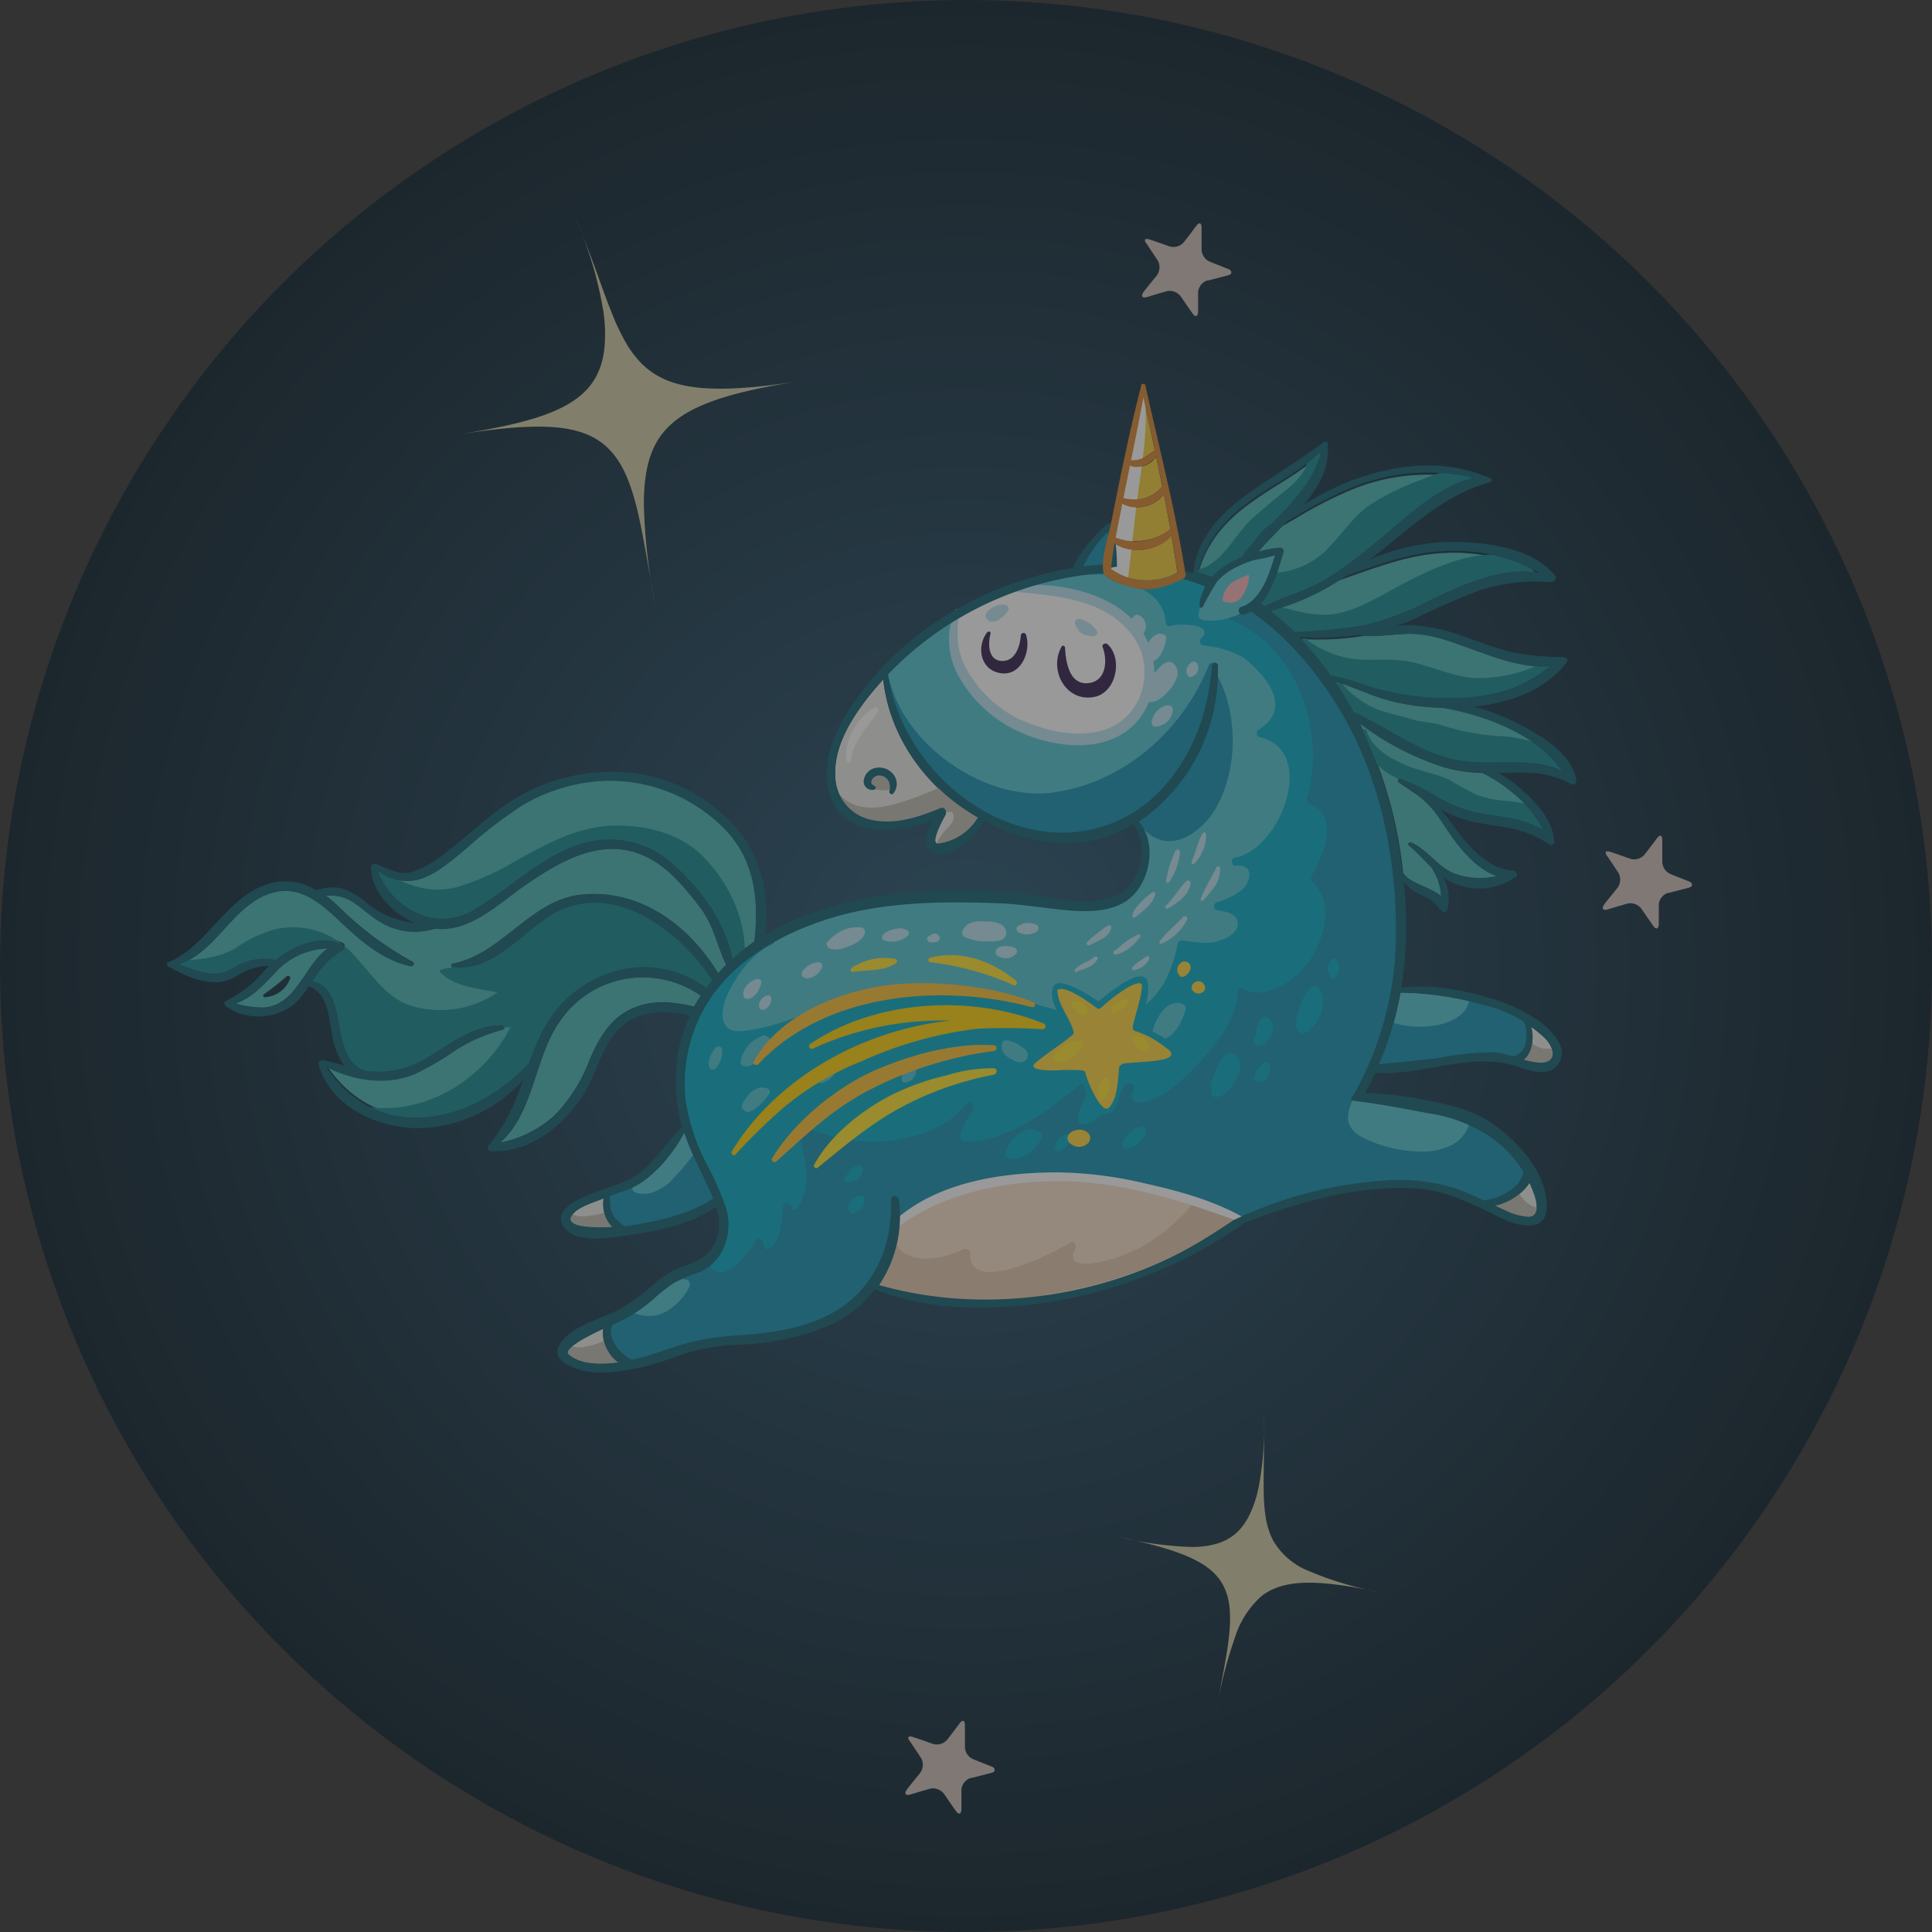 <svg xmlns="http://www.w3.org/2000/svg" xmlns:xlink="http://www.w3.org/1999/xlink" viewBox="0 0 293.47 293.47"><rect x="0" y="0" width="293.47" height="293.47" fill="#333333" stroke="none"/><defs><style>.cls-1{opacity:0.5;}.cls-2{fill:url(#Degradado_sin_nombre_9);}.cls-3{fill:#ccbeb5;}.cls-4{fill:#d0cba4;}.cls-5{fill:#4fc4d2;}.cls-6{fill:#02a9c3;}.cls-7{fill:#0f90b0;}.cls-8{fill:#f8e0c7;}.cls-9{fill:#e3c5ad;}.cls-10{fill:#fff;}.cls-11{fill:#b8e3f0;}.cls-12{fill:#eaece5;}.cls-13{fill:#bfbcb1;}.cls-14{fill:#f1cb36;}.cls-15{fill:#43b6b1;}.cls-16{fill:#0f878d;}.cls-17{fill:#2f1e4c;}.cls-18{fill:#0e5f72;}.cls-19{fill:#f7b1b6;}.cls-20{fill:#d7842d;}.cls-21{fill:#ffe429;}.cls-22{fill:#fdc030;}.cls-23{fill:#ffd004;}.cls-24{fill:#ffd33a;}</style><radialGradient id="Degradado_sin_nombre_9" cx="146.74" cy="146.74" r="146.74" gradientUnits="userSpaceOnUse"><stop offset="0" stop-color="#255572"/><stop offset="1" stop-color="#061a27"/></radialGradient></defs><title>Boton_Unicornio_on</title><g id="Capa_2" data-name="Capa 2"><g id="Arte"><g class="cls-1"><circle class="cls-2" cx="146.74" cy="146.74" r="146.74"/><path class="cls-3" d="M256.64,133.92l-2.89-1.15a1.84,1.84,0,0,1-.66-.46,2.1,2.1,0,0,1-.59-1.5s0-.19,0-.49,0-.69,0-1.09c0-.79,0-1.59,0-1.59,0-.81-.35-.93-.83-.28l-.94,1.25-.94,1.22a2.08,2.08,0,0,1-2.21.6l-1.46-.52-1.46-.5c-.74-.25-1,0-.53.63a2.38,2.38,0,0,1,.16.22l.33.5.49.73.26.39.45.69a1.92,1.92,0,0,1,.28,1.15,2.05,2.05,0,0,1-.41,1.15l-1,1.23-.68.85c-.19.23-.3.4-.3.4-.48.67-.25,1,.5.79l1.49-.45,1.49-.43a1.93,1.93,0,0,1,1.1.05,2.08,2.08,0,0,1,1.07.77l.88,1.29.88,1.26c.44.63.82.5.85-.26l0-1.51c0-.38,0-.76,0-1s0-.48,0-.48a2.09,2.09,0,0,1,1.34-1.74l.12,0,3-.77c.38-.09.57-.24.58-.39S257,134.07,256.64,133.92Z"/><path class="cls-3" d="M150.71,268.37l-2.89-1.15a1.84,1.84,0,0,1-.66-.46,2.1,2.1,0,0,1-.59-1.5s0-.19,0-.49,0-.69,0-1.09c0-.79,0-1.59,0-1.59,0-.81-.35-.93-.83-.28l-.94,1.25-.94,1.22a2.08,2.08,0,0,1-2.21.6l-1.46-.52-1.46-.5c-.74-.25-1,0-.53.63a2.38,2.38,0,0,1,.16.22l.33.5.49.73.26.39.45.69a1.92,1.92,0,0,1,.28,1.15,2.05,2.05,0,0,1-.41,1.15l-1,1.23-.68.85c-.19.23-.3.4-.3.4-.48.67-.25,1,.5.79l1.49-.45,1.49-.43a1.93,1.93,0,0,1,1.1.05,2.08,2.08,0,0,1,1.07.77l.88,1.29.88,1.26c.44.63.82.5.85-.26l0-1.51c0-.38,0-.76,0-1s0-.48,0-.48a2.09,2.09,0,0,1,1.34-1.74l.12,0,3-.77c.38-.09.57-.24.58-.39S151.07,268.52,150.71,268.37Z"/><path class="cls-3" d="M186.66,40.9l-2.89-1.15a1.84,1.84,0,0,1-.66-.46,2.1,2.1,0,0,1-.59-1.5s0-.19,0-.49,0-.69,0-1.09c0-.79,0-1.59,0-1.59,0-.81-.35-.93-.83-.28l-.94,1.25-.94,1.22a2.08,2.08,0,0,1-2.21.6l-1.46-.52-1.46-.5c-.74-.25-1,0-.53.63a2.38,2.38,0,0,1,.16.22l.33.5.49.73.26.39.45.69a1.92,1.92,0,0,1,.28,1.15,2.05,2.05,0,0,1-.41,1.15l-1,1.23-.68.85c-.19.23-.3.4-.3.4-.48.67-.25,1,.5.79l1.49-.45,1.49-.43a1.93,1.93,0,0,1,1.1.05,2.08,2.08,0,0,1,1.07.77l.88,1.29.88,1.26c.44.63.82.5.85-.26l0-1.51c0-.38,0-.76,0-1s0-.48,0-.48a2.09,2.09,0,0,1,1.34-1.74l.12,0,3-.77c.38-.1.57-.24.58-.39S187,41.05,186.66,40.9Z"/><path class="cls-4" d="M92.37,68.09c2,1.94,3.27,4.81,4.28,8.76s1.75,9,2.93,15.27A88.6,88.6,0,0,1,97.8,76.7c0-4.09.57-7.19,2-9.64,2.89-4.89,9.33-7.24,21.93-9.21-6.3,1-11.17,1.39-15,1.09s-6.57-1.32-8.74-3.22a12.29,12.29,0,0,1-1.5-1.59,15.72,15.72,0,0,1-1.34-1.93,33.77,33.77,0,0,1-2.35-5c-1.54-3.79-3-8.64-5.58-14.47a57.52,57.52,0,0,1,4.46,14.76,22.9,22.9,0,0,1,.13,5.38,14,14,0,0,1-.42,2.23,10.85,10.85,0,0,1-.79,2c-1.27,2.43-3.53,4.2-7,5.59s-8.22,2.4-14.51,3.39C81.7,64.08,88.4,64.21,92.37,68.09Z"/><path class="cls-4" d="M186,241.22c.89,1.91,1,4.3.68,7.38s-1.18,6.86-2,11.63a67.31,67.31,0,0,1,2.89-11.44,14.12,14.12,0,0,1,4-6.3c3.38-2.69,8.58-2.62,18.06-.63a51.18,51.18,0,0,1-10.93-3.27,10.82,10.82,0,0,1-5.34-4.65,9.33,9.33,0,0,1-.64-1.54,11.94,11.94,0,0,1-.43-1.74,25.65,25.65,0,0,1-.33-4.15c-.07-3.11.17-7-.06-11.78a43.7,43.7,0,0,1-.82,11.68,17.39,17.39,0,0,1-1.36,3.85,10.66,10.66,0,0,1-.9,1.47,8.24,8.24,0,0,1-1.09,1.18c-1.55,1.38-3.64,2-6.48,2.08a53.41,53.41,0,0,1-11.22-1.51C179.55,235.49,184.27,237.38,186,241.22Z"/><path class="cls-5" d="M186.07,186c5.51-2.28,18.14-6.48,23.92-6.91a27.62,27.62,0,0,1,12,1.48c1.38.5,2.69,1.11,4,1.72a8.73,8.73,0,0,0,3.84-1.75,4,4,0,0,0,1.64-2.91,19.36,19.36,0,0,0-5.07-5.27A22.63,22.63,0,0,0,217,168.8c-3.42-.65-11.1-2.54-14.58-2.78C198.76,172.23,191.76,181.59,186.07,186Z"/><path class="cls-5" d="M135.46,182c0-.78,1.08-.73,1.17,0a19.31,19.31,0,0,1,0,4.82c4.79-6.45,15-8.27,22.37-8.48,9.41-.27,20.39,1.57,28.43,6.76,6.71-4.54,12.81-9.92,17-17a50.72,50.72,0,0,0,7.61-24.95c.31-12.37-2.11-25-8.53-35.73-5.36-8.93-13.32-16.84-23.54-19.76a.48.48,0,0,1-.19.18c-2.1,1.08-4.75,2-7.13,1.49-1-.21-4.52-1.08-5-2.33l-.16,0c-7.86.55-15.77,2-22.32,6.66-1.73,1.25-3.44,2.67-5.14,4-.74.59-5.32,3.83-5.18,4.75,1.86,11.92,12.24,22.73,24.53,23.92a20.5,20.5,0,0,0,17.1-6.58c4.78-5.16,7.05-11.7,7.58-18.63a.46.46,0,0,1,.92,0,27.65,27.65,0,0,1-12.16,23.59c2.79,3.17,2,9.24-1.42,11.7-2.55,1.83-6.19,1.8-9.19,1.54-3.45-.3-6.85-.93-10.31-1.06-8.43-.31-17.11-.27-25.26,2.16-7.53,2.24-15.36,6.56-19.4,13.58a23.29,23.29,0,0,0-2.91,14.51,31.18,31.18,0,0,0,3.06,9.2,45.28,45.28,0,0,1,3.05,6.89c1,3.68-.29,7.95-3.94,9.65a33.75,33.75,0,0,0-3.86,1.59A26.14,26.14,0,0,0,99.47,197a22,22,0,0,1-5.92,3.8l-.43.18c-1,2.11.67,4.27,2.49,5.41,3-.62,5.85-1.78,8.83-2.63a40.9,40.9,0,0,1,8.26-1.21c6.07-.46,12.75-1.52,17.31-5.95C134,192.7,135.59,187.48,135.46,182Z"/><path class="cls-6" d="M196.47,100.21a19,19,0,0,0-4.82-5.75c-1.36-1-3.63-4-5.16-4.77-5.1-2.48-9.56-2.64-15.09-3.88a4.92,4.92,0,0,1-1.63,1.8c3.18,1.8,6.91,2.54,7.31,6.95a.58.58,0,0,0,.72.55c1.37-.49,6.87-.33,4.62,1.91a.63.63,0,0,0,.44,1.06,14.16,14.16,0,0,1,6.09,1.86c3.67,3,6.77,7.2,3.13,10.25a7.6,7.6,0,0,1-.89.64.64.64,0,0,0,.15,1.16c8.91,2,3.13,17.15-3.78,18.27-.71.12-.55,1.34.17,1.26,2.64-.27,2.44,2.12,1,3.58a10.62,10.62,0,0,1-3.86,1.93.65.65,0,0,0,.17,1.27c1.26.14,3.24.61,2.94,2.3-.24,1.31-1.85,2-2.94,2.34-1.68.52-3.8.11-5.52-.09a.65.65,0,0,0-.64.48,20.3,20.3,0,0,1-2.12,6.09c-1.33,2.12-4.1,5-6.68,5.22-3.91.35-7.22-.55-11-1.62-10.42-3-21.69-4-32-.72-4.28,1.35-8.38,3.42-12.85,4.1-1.54.23-3.36.71-4.17-.92-.71-1.42,0-3.47.63-4.8,1.34-2.75,3.82-6.09,6.75-7.28.26-.11.16-.53-.12-.43-5.7,1.88-10,7.89-12.21,13.24a21.05,21.05,0,0,0-.71,15.13c1.28,3.51,3.64,6.54,4.92,10.05s1.12,8-1.87,10.28c-.93.7-2.25,1.63-1.73,2.67a1.88,1.88,0,0,0,1,.78c3.78,1.64,8.32.5,11.67-1.9s5.74-5.88,8-9.35a11.81,11.81,0,0,1,2.75-3.32,10.54,10.54,0,0,1,3.71-1.5c10.53-2.65,21.56-2.46,32.3-4.07s21.86-5.49,28.46-14.12c4.33-5.66,6.24-12.74,8.64-19.46,1.45-4.07,3.13-8.12,3.56-12.42a22.12,22.12,0,0,0-2-11.65C201,111.76,199.56,105.57,196.47,100.21ZM184,96.95l0-.05,0,0,.14.06Z"/><path class="cls-7" d="M231.48,176.27c-1.56-1.38-3.17-2.72-4.84-4-1-.75-2-2.33-3.28-2.43a5.42,5.42,0,0,1-2.8,4.07,10,10,0,0,1-5,1,20.33,20.33,0,0,1-8.49-2.08c-4.5-2.22-1.25-6.1.18-9.31,1.27-2.84,2.44-5.73,3.74-8.56,2.66-5.76,2.79-13.3,1.67-20.9l-.13.16c-.16-6.09-2.34-12.26-4.53-17.82A69.62,69.62,0,0,0,193.2,93.47a5,5,0,0,0-2.73-1.76c-1.33-.18-2.86.47-4.2.6-.33,0-2.89.66-1.34,1.11,11.52,3.33,16.75,16.91,13.6,27.85a.7.7,0,0,0,.48.85c4.56,1.92,2,7.89.19,10.95a.69.69,0,0,0,.11.83c3.18,3,2.07,7.7.17,11.11-1.75,3.16-6.49,7-10.31,5.39l-.09,0,0,0c-.35-.39-1-.58-1.07.15-.16,4.34-3.31,8.14-6.13,11.16a36.8,36.8,0,0,1-4.38,4c-1.23,1-6.79,3.46-5.29-.22.35-.86-.92-1.23-1.39-.59a23.33,23.33,0,0,1-4.54,5.29,2.85,2.85,0,0,1-1.62.62c-1.41,0-.85-1.67-.63-2.31.34-1,1-1.94,1.22-3a.74.74,0,0,0-1.22-.71c-3.73,3-7.56,6.05-12.15,7.68-.93.33-6.29,1.94-6,0,.25-1.4,1.29-2.74,1.93-4a.68.68,0,0,0-1.18-.69c-2.47,3.36-6.75,4.78-10.71,5.4a24,24,0,0,1-11.28-1.1c-2.19-.72-3.22-1.23-3.42-1a.35.35,0,0,0-.08.55c.73,2.76,1.54,5.18,1.32,8.1-.08,1-1.41,5.73-2.3,3.45a.63.63,0,0,0-1.23.17,22.92,22.92,0,0,1-.36,3.3,7.65,7.65,0,0,1-.65,1.82c-.17.37-1.79,2.51-2,.2,0-.52-.77-.83-1.06-.29-.82,1.58-4,5.67-6.11,4.77-1.18-.5-.55-1.85-1.53-1.64l0-.06a.3.3,0,0,0-.24,0,7.5,7.5,0,0,1-3.48,1.3c-.47,0-1.46.21-1,1,.57.94,3,0,2.07,2a8.91,8.91,0,0,1-2.77,3.06,5,5,0,0,1-3.32,1.07,6.81,6.81,0,0,1-1.87-.3c-1.16-.36-.34-1,.37-1.43a.31.31,0,0,0-.31-.53,13.53,13.53,0,0,0-3.78,2.88,2.5,2.5,0,0,0-.62.8,2.35,2.35,0,0,0,.49,2.07,15.92,15.92,0,0,0,1.31,1.75A4.19,4.19,0,0,0,96,206.58c1.33.39,2.67-.41,4-.94a21.2,21.2,0,0,1,3.74-1l3.48-.73c1.07-.22,2.14-.45,3.22-.59,3.6-.47,7.36,0,10.81-1.13a3.82,3.82,0,0,0,1.5-.82,18.45,18.45,0,0,0,3.19-.73,9.52,9.52,0,0,0,3.74-2.4c.88-.85,1.89-2.54,3.1-2.87a3.47,3.47,0,0,1,1.7.13c7.95,1.94,16.27,3,24.35,1.66a68.75,68.75,0,0,0,28.79-11.52c.42-.26.87-.56,1.34-.89a2.09,2.09,0,0,0-.3.87,9.84,9.84,0,0,0,2.49-1.36l-.3.31c4.77-.91,9.07-3.38,13.8-4.43,5-1.1,10.66-.43,15.58.57l1,.21a9.62,9.62,0,0,1,4.07,1.68,1,1,0,0,0,.45.26.87.87,0,0,0,.46-.12l1.87-.86c1.59-.73,3.27-1.54,4.18-3a1.85,1.85,0,0,0,.3-.82A2.33,2.33,0,0,0,231.48,176.27Z"/><path class="cls-8" d="M187.59,185.61c-7.67-5-20.77-6.66-29.77-6.41-7.65.22-17.83,2.58-22,8-.22.28-.08,2.38.18,2.1l-.81,2.9a17.43,17.43,0,0,1-1.56,2.83C164.61,204.74,188.07,185.93,187.59,185.61Z"/><path class="cls-9" d="M187.44,184.22c-1.16-.28-2.34-.91-3.46-1.2a16.64,16.64,0,0,1-2.34-.73c-.5.63-1,1.25-1.57,1.84a29.42,29.42,0,0,1-4.64,4,23,23,0,0,1-6.44,3.09c-1.33.4-7.45,2-5.7-1.44.33-.63-.13-1.47-.8-1-2.33,1.5-15.38,8.11-15.08,1.68a.77.77,0,0,0-1.14-.66c-2.26,1-4.92,1.77-7.38,1.18-3.49-.83-3.49-4.07-1.77-5.7.09-.09.22.38-.87,1a16,16,0,0,0-.74,1.64c-.88,2.25-1.75,5.25-2.76,7.45a86.63,86.63,0,0,0,21.8,2.4c1.52,0,3.6-1.08,5.1-1.27s2.78-.45,4.16-.76a66.44,66.44,0,0,0,24.52-11Z"/><path class="cls-10" d="M136,186.76c6.67-5.41,16.42-7.36,24.82-7.34,9.44,0,18.66,2.94,27.42,6.15.48.18.78-.57.34-.81-4.5-2.49-9.67-3.89-14.65-5a60.24,60.24,0,0,0-13.64-1.68c-8.56.05-18.22,1.59-24.64,7.54-.24.22.11,1.37.35,1.17Z"/><path class="cls-10" d="M145.06,94.1a5,5,0,0,0-.3.57c-1,2.16-.23,4.79.65,6.85a15.87,15.87,0,0,0,6.22,6.77c4.83,3.17,12,4.92,17.54,2.75a9.23,9.23,0,0,0,4.66-12.78c-2.54-4.67-8.11-7-13-8.26a18.73,18.73,0,0,0-10.31.23A10.6,10.6,0,0,0,145.06,94.1Z"/><path class="cls-11" d="M145.06,92.74a11.34,11.34,0,0,0,.62,10.09,20,20,0,0,0,7.57,7.53c4.54,2.56,11.38,4,16.27,1.64,5.67-2.69,7.27-9.81,4.49-15.16-3.44-6.62-12.83-8.49-19.58-7.93a.5.5,0,0,0,0,1c6.31.62,13.56,1.13,17.66,6.71,3.51,4.79,1.6,12.16-4.07,14.14-4.26,1.49-9.4.24-13.35-1.59a18.33,18.33,0,0,1-6.95-6.09c-2.37-3.29-2.57-6.26-2-10.16a.34.34,0,0,0-.66-.18Z"/><path class="cls-7" d="M164.71,87.28a2.74,2.74,0,0,1,.22-3.49c1-1.48,2.2-3,3.93-3.56a14.66,14.66,0,0,0,.44,3.24,11.25,11.25,0,0,1,0,3.77l-.11,0Z"/><path class="cls-12" d="M231.44,161a13.93,13.93,0,0,0,1.91.43c3.37.47,2.92-2.24,1.21-3.84a19.26,19.26,0,0,0-2-1.62C233.07,157.66,232.72,160.07,231.44,161Z"/><path class="cls-12" d="M134.16,103.22c-3.48,3.85-7.6,9.31-7.28,14.71a6.88,6.88,0,0,0,5.49,6.65c3.65.77,7.14-.42,10.49-1.79.6-.24,1,.52.75,1s-2.49,4.45-1.09,4.38a8.33,8.33,0,0,0,6-3.88C140.86,119.86,135.13,112.16,134.16,103.22Z"/><path class="cls-13" d="M232,158.75c.12.85-1.68,2.45-1,2.72s5.32.55,5.17-1.45c0-.16,0-.39-.13-.49-.49-.4-1.13-.16-1.72-.27a6.31,6.31,0,0,1-1.85-.91.36.36,0,0,0-.52.4Z"/><path class="cls-12" d="M91.69,201.61c-2.42,1.12-6.18,3.05-5.19,3.89,1.75,1.48,4.7,1.51,7.1,1.22A5.43,5.43,0,0,1,91.69,201.61Z"/><path class="cls-13" d="M85.86,204c-1,1.65,2.19,3.53,3.19,3.46s5.55.78,5.56-.63a17,17,0,0,0-2.11-3.27,1.65,1.65,0,0,0-1.06.25,10.64,10.64,0,0,1-1.87.61c-1.07.26-2.38.61-3-.43a.4.4,0,0,0-.68,0Z"/><path class="cls-13" d="M135.76,118.92a2.63,2.63,0,0,0-2.34-1.42.79.79,0,0,0-.28.07,1,1,0,0,0-1.11,1.06c-.11,1.5,2.34,1.58,3.33,1.28A.68.68,0,0,0,135.76,118.92Z"/><path class="cls-12" d="M227.59,183l1.06.47a9.17,9.17,0,0,0,3.54,1c1.64,0,1.35-1.86,1-3a13.63,13.63,0,0,0-.76-2A8.37,8.37,0,0,1,227.59,183Z"/><path class="cls-13" d="M226.79,182.67c-.24,1.76,4.64,3.43,6.9,2,.34-.21.58-.56.36-.9s-.9-.38-1.31-.57a4.73,4.73,0,0,1-2.23-2.5.36.36,0,0,0-.66.09Z"/><path class="cls-14" d="M173.64,69.58c.63-.34,1.16-.81,1.78-1.16h0q-.87-4.09-1.78-8.13c-.58,3.2-1.22,6.4-1.87,9.59A3.39,3.39,0,0,0,173.64,69.58Z"/><path class="cls-12" d="M91.74,182l-.68.26c-1.22.48-3.69,1.23-4.31,2.55-.75,1.6,3.35,1.7,6.31,1.55A5,5,0,0,1,91.74,182Z"/><path class="cls-13" d="M86.43,184.24c-.74,2.47,6.47,3.59,7.47,3.12.75-.35-1.18-3.53-1.92-3.22s-4.75,1.17-5,.1a.3.3,0,0,0-.58,0Z"/><path class="cls-15" d="M219.54,116.6a42.21,42.21,0,0,1-13-6.74,66.06,66.06,0,0,1,6.61,22.86.31.31,0,0,1,.18.12c.93,1.32,4.11,2,5.67,3.35a10,10,0,0,0-.52-2.51,11.23,11.23,0,0,0-.94-1.85c-1.13-1.1-2.18-2.32-3.45-3.35-.27-.22.08-.57.35-.45,2.55,1.11,4,3.81,6.7,4.75a11.08,11.08,0,0,0,6.36.33c-2.44-.74-4.52-2.89-6-4.79-1.11-1.38-2-2.86-3-4.31a14.9,14.9,0,0,0-3.19-3.26c-.93-.61-1.84-1.24-2.74-1.85a.31.31,0,0,1,.24-.56,28.85,28.85,0,0,1,5.89,2.92,20.93,20.93,0,0,0,6.89,2.43c2.78.45,6.37.76,8.88,2.43a17.42,17.42,0,0,0-4.47-5.54,22.39,22.39,0,0,0-4.84-3.18A22,22,0,0,1,219.54,116.6Z"/><path class="cls-15" d="M193.61,79.11c3.07-3.13,5.82-6,7-10.17-2.93,2.81-6.73,4.68-10,7-4.09,2.83-7.22,6.13-8.53,11a28,28,0,0,1,4.6,1.79C187.61,84.86,190.92,81.84,193.61,79.11Z"/><path class="cls-16" d="M182.12,87.32a7,7,0,0,0,1.49.55,1.4,1.4,0,0,0,.49.12c.49,0,.81-.48,1.16-.83.79-.78,2-1,2.86-1.66a10.82,10.82,0,0,0,1.9-2.33,19.93,19.93,0,0,1,2.59-2.63A36.52,36.52,0,0,0,197.74,75a16.44,16.44,0,0,0,3-6.84,16.5,16.5,0,0,0-1.81,1c-.41.53-.36,1.39-.66,2a10.38,10.38,0,0,1-3.05,3.36c-1.68,1.4-3.38,2.8-5,4.25s-2.86,3.54-4.39,5.22a9,9,0,0,1-2.69,2.14c-.37.18-1.33.29-1.27.81A.5.5,0,0,0,182.12,87.32Z"/><path class="cls-16" d="M207.06,111c.23,4.39,3.35,6.84,6.93,7.86,1.63.47,5.47,3.64,6.68,4.11a51.79,51.79,0,0,0,7.44,1.5,18.52,18.52,0,0,1,6.27,1.59c.65.35.21-1.84-.22-2.37-1.37-1.67-3.68-1.88-5.7-2.07a16.23,16.23,0,0,1-4.12-.88,45.2,45.2,0,0,1-4.25-2.32c-2.15-1-4.61-1.31-6.8-2.29-2.39-1.08-4.92-2.56-5.74-5.21-.08-.27-.51-.23-.5.07Z"/><path class="cls-14" d="M171.18,87.67a9.89,9.89,0,0,0,7.66-.68q-.41-2.81-.9-5.63a7,7,0,0,1-8.68,1.17c-.2,1.12-.37,2.25-.48,3.37a3.46,3.46,0,0,0,0,.51A10.4,10.4,0,0,0,171.18,87.67Z"/><path class="cls-15" d="M197.65,97.07a51.76,51.76,0,0,1,4.55,5.56c2.74.34,5.33,1.61,8,2.22A41.83,41.83,0,0,0,220.85,106a28,28,0,0,0,8.69-1.39,22.11,22.11,0,0,0,5.92-3.4c-4.21.29-8.55-1.43-12.4-2.82-2.66-1-5.46-2-8.32-2.12-2.48-.08-4.95.45-7.42.3A42.68,42.68,0,0,1,197.65,97.07Z"/><path class="cls-15" d="M219.16,107.48a36,36,0,0,1-7.78-1c-2.94-.72-5.68-2.11-8.56-3q.51.75,1,1.49c.65,1,1.26,2.09,1.84,3.15,5.48,2.42,10.1,6.4,16.22,7.36,4.86.76,10.79-.68,15.4,1.48C233.35,111.54,226,108.7,219.16,107.48Z"/><path class="cls-16" d="M202.25,103.3a9.75,9.75,0,0,0,3.36,5.85c2.6,1.48,9.82,5.44,12.65,6.32a32.92,32.92,0,0,0,7.23,1.2c2.74.22,5.57-.36,8.29,0,1.63.22,3.17.93,4.81,1a2.62,2.62,0,0,0-.84-1.86c-2.26-2.56-5.74-3.63-9.06-3.94a37.11,37.11,0,0,1-9.51-1.64c-1.55-.56-3-.45-4.6-.94s-3.35-.84-5-1.4c-2-.67-5-2.7-6-4.61C203.47,103,202.25,103.3,202.25,103.3Z"/><path class="cls-16" d="M197.87,97.37c2.2,3,2.25,4.44,4.67,5.75a46.06,46.06,0,0,0,8.74,2.85c1.74.42,8.7-.07,10.37.55,1.52.57,12-2.56,14.46-4.65.51-.43-.54-1.82-1.09-1.51A22.39,22.39,0,0,1,224,103c-3.38-.28-6.2-1.65-9.44-2.41-2.55-.6-5.39-.23-8-.41a15,15,0,0,1-8.29-3.2c-.25-.18-.6.18-.42.42Z"/><path class="cls-15" d="M196.91,96.3a84.68,84.68,0,0,0,10.07-1,42.21,42.21,0,0,0,10.13-3.76c4.83-2.3,11.08-5.26,16.66-4.2A26.21,26.21,0,0,0,219.49,84c-5.93.22-11.35,2.59-16.9,4.43A45.17,45.17,0,0,1,192,92,42.92,42.92,0,0,1,196.91,96.3Z"/><path class="cls-16" d="M190.38,92.54c3.69.38,2.47,4.05,6.2,4.15,3.37.08,11.72-1.11,14.72-2.5s5.41-2.09,8.37-3.43a31.92,31.92,0,0,1,6-2.12,44.2,44.2,0,0,1,7.89-1.05c.58,0-2.43-2.53-2.93-2.71-5.83-2-12.53,1.21-17.5,3.79-3.53,1.83-7.2,4.35-11.21,4.68s-7.58-1.8-11.51-1.48a.33.33,0,0,0,0,.67Z"/><path class="cls-15" d="M194.81,79.91c-2.78,2.84-5.56,5.64-7.41,9.19a34.46,34.46,0,0,1,4.12,2.56c3.34-1.71,7-2.73,10.37-4.38a42.39,42.39,0,0,0,8.42-5.69c3.86-3.21,8.36-7.48,13.5-8.67a30.23,30.23,0,0,0-18.19,1.34,63.56,63.56,0,0,0-8.88,4.54C196.12,79.15,195.47,79.52,194.81,79.91Z"/><path class="cls-16" d="M222.63,71.94c-2.13-1-4.57.08-6.6.88a40,40,0,0,0-7.87,3.82c-2.42,1.63-4,4.09-6,6.19a12.19,12.19,0,0,1-9,4.19c-.81,0-2.82,4.84-2.05,4.93,5.5.66,18-7.35,21.19-11.23,2.19-2.71,9.38-7.54,12.34-7.18a11.37,11.37,0,0,0-2.06-1.6Z"/><path class="cls-14" d="M176.49,73.94l.06,0q-.46-2.29-.93-4.58a3.45,3.45,0,0,1-4,1.38q-.5,2.47-1,4.95A5.58,5.58,0,0,0,176.49,73.94Z"/><path class="cls-15" d="M72.22,138c5.15-3.06,9.45-7.5,15.18-9.57a14.34,14.34,0,0,1,15.27,3.18c4.11,3.83,7.45,8.42,8.62,14A32.59,32.59,0,0,1,114.6,143c.73-6.29.07-12.51-4.64-17.23a24.35,24.35,0,0,0-19.5-7.11,26.94,26.94,0,0,0-10.93,3.52,70.32,70.32,0,0,0-8.63,6.61c-2.19,1.8-4.75,4.14-7.57,4.84a7.32,7.32,0,0,1-5.89-1.32,11.36,11.36,0,0,0,5.46,6.1A9.18,9.18,0,0,0,72.22,138Z"/><path class="cls-15" d="M80.39,161.4c1.31-3.8,3.05-7.45,6.15-10.14,5.89-5.11,14-5.94,20.46-1.44a.77.77,0,0,1,.24.26q.53-.73,1.11-1.43a.7.7,0,0,1-.61-.32c-4.67-6.77-12.92-13.76-21.81-10.41-5.92,2.23-10.15,9.82-17.12,9-.28,0-.4-.47-.07-.53,7.67-1.44,11.78-9.7,19.62-10.49,8.73-.88,16.18,4.55,20.59,11.74a.74.74,0,0,1,.09.23q.61-.68,1.27-1.32c-1.44-3.1-1.95-6.19-4.14-9-1.93-2.44-4-5-6.68-6.71-7-4.35-13.78-.5-19.76,3.63-4,2.79-8.36,7.16-13.65,6.55a10,10,0,0,1-8.3-1c-1.7-1-3.07-2.45-4.77-3.39a6.75,6.75,0,0,0-3.55-.6,19.89,19.89,0,0,1,1.88,1.59,49.77,49.77,0,0,0,11.35,8.48c.36.19.1.7-.26.63-4.11-.82-7.51-3.72-10.49-6.53s-6.2-5.91-10.64-4.6c-5.93,1.75-8.37,9-14.1,10.85,2.81.87,5.29,2.31,8.28.5a8.65,8.65,0,0,1,6.47-1.39,9.52,9.52,0,0,1,1-.77c2.54-1.68,6.23-3.08,9.15-1.52a.45.45,0,0,1,.23.57l0,.06h0a.44.44,0,0,1-.09.14l-.05,0-.07.06h0a12.59,12.59,0,0,0-4.24,4.2l-.36.54c2.53.31,3.44,3.27,3.88,5.53a22.61,22.61,0,0,0,1.3,5.34,5,5,0,0,0,2.74,2.66,14.66,14.66,0,0,0,1.89.17,14.25,14.25,0,0,0,7.81-2.25c3.38-2,7-5,11.19-4.76a.34.34,0,0,1,.09.67,24.52,24.52,0,0,0-7,3,45.46,45.46,0,0,1-6.25,3.67c-4.28,1.9-9.41,1.11-13.51-1,3.3,5,8.51,8.07,14.73,7.6S76.1,165.9,80.39,161.4Z"/><path class="cls-16" d="M56.77,131.91c1.15,2.55,3.87,6.88,6.09,7.32s4.91,1.3,7.68,0c6.35-3,12.1-9,16.89-10.28,4.95-1.37,7.38-1.58,11.78,1.1,5.43,3.3,11.43,9.81,11.09,15.74,0,.86,2.75.24,2.8-.62.3-5.43-2.41-11.15-6.36-15.12-3.41-3.43-8.53-4.71-13.23-4.65-5.55.06-10.26,2.66-15,5.28a40.65,40.65,0,0,1-8.87,4c-3.52,1-6.65.25-9.81-1.41C59.47,133.07,56.77,131.91,56.77,131.91Z"/><path class="cls-14" d="M177.78,80.41c-.32-1.81-.66-3.61-1-5.42-1.08,1.95-4.44,2.7-6.32,1.5v0c-.33,1.7-.7,3.41-1,5.13A8.66,8.66,0,0,0,177.78,80.41Z"/><path class="cls-16" d="M109.22,148.44c-3.72-6.62-10.54-12.37-18.3-12.31-4,0-7.27,1.8-10.46,4-4.14,2.85-6.81,5.42-11.65,6.81-.57.16-2.37.25-2,.67,2.16,2.32,5.88,2.55,8.75,3.13a15.29,15.29,0,0,1-12.93,2.09c-4.48-1.27-6.85-6.11-10.14-9a12.16,12.16,0,0,0-11.19-2.54,19.5,19.5,0,0,0-5.43,2.67c-3,1.82-6.08,1.76-9.58,2.07a.21.21,0,0,0,0,.42c3,.27,5.2,2.9,7.92,1.83,2-.78,4-1.74,6.19-1.82,1.08,0,2.08.69,3,1.15l3.33,1.6a6.72,6.72,0,0,1,1.83,1.13,5.52,5.52,0,0,1,1.32,2.48c.54,1.84.72,3.77,1.3,5.6a7.06,7.06,0,0,0,3.39,4.44,7.15,7.15,0,0,0,3.29.53,14.84,14.84,0,0,0,6-1.52c3-1.49,5.47-4,8.68-5.09a21.88,21.88,0,0,1,5-.75c-4.06,8-13.28,13.68-22.29,12A14.3,14.3,0,0,0,65.62,171a20.2,20.2,0,0,0,5.77-2,25.84,25.84,0,0,0,8.3-5.71A18.87,18.87,0,0,0,82.6,159c.77-1.58,1.13-3.64,2.3-5a29.86,29.86,0,0,1,5.7-4.35,13.88,13.88,0,0,1,16.46,1.07S109.74,149.35,109.22,148.44Z"/><path class="cls-10" d="M173.36,60.27c-1.12,9.17-4.15,16.95-5.25,26.12-.11.94,3.14,2.31,3.25,1.38q.57-4.79,1.1-9.59c.64-5.85,2-12,1.46-17.91a.28.28,0,0,0-.56,0Z"/><path class="cls-7" d="M134.4,102.42c.39,5.76,5.39,14.76,9.79,18.13,4.61,3.54,13,7.09,18.79,6.66,10.84-.8,20.73-11.53,21.54-25.91,0-.61-.68-.79-.9-.25-4,10-13.06,18-23.91,19.36-10.42,1.26-22.88-7.57-24.82-18.07a.25.25,0,0,0-.49.07Z"/><path class="cls-5" d="M218.87,160.7a41.16,41.16,0,0,1,7.93-.8,12.59,12.59,0,0,1,2.82.55h0a2.34,2.34,0,0,0,2.14-2.25,5.66,5.66,0,0,0-.24-2.95,21.14,21.14,0,0,0-5.72-2.47,47.31,47.31,0,0,0-13.07-2,49.7,49.7,0,0,1-3.24,10.89C212.62,161.4,215.74,161.14,218.87,160.7Z"/><path class="cls-7" d="M210.74,156.11c-.25.79-.38,1.92-.46,2.25q-.55,2.13-1.27,4.2l16-2c1.86-.23,3.84-.44,5.51.41a15.11,15.11,0,0,0,1.65-3c.34-.91.76-2.61.07-3.43-.48-.58-1.43-.67-2.09-.89-2.4-.81-4.39-2-7-2.28.13,2.57-2.48,3.8-4.61,4.3a14.13,14.13,0,0,1-7.16-.38C211.12,155.24,210.9,155.6,210.74,156.11Z"/><path class="cls-5" d="M104.38,173.25c-.15-.41-.29-.82-.43-1.23-1.8,3.39-5,7.18-8.35,8.56-1,.4-2,.74-3,1.1a6.42,6.42,0,0,0,.49,2.83,7,7,0,0,0,1.7,1.74c.49,0,.85-.09,1-.12,4.27-.7,8.85-1.67,12.48-4.13-.25-.59-.52-1.19-.8-1.78C106.46,177.92,105.28,175.64,104.38,173.25Z"/><path class="cls-7" d="M95.51,180.06a19.78,19.78,0,0,0-3.44,1.32,10.41,10.41,0,0,0,.77,3.16c0,.11,1.07,2.36.77,2.29,3.8.89,13.22-1.87,15-5,.23-.4-2.53-7.38-2.84-7a46.93,46.93,0,0,1-4.06,4.77,8.68,8.68,0,0,1-2.63,1.55c-.7.26-3.34.48-3-.93C96.09,180,95.87,180,95.51,180.06Z"/><path class="cls-13" d="M126.47,120.34c1.39,2.15,3.65,4.44,6.19,5.11,1.5.4,3.31-.08,4.81-.37a34,34,0,0,0,3.65-.91,12,12,0,0,1,3.19-.84.53.53,0,0,1,.32.06.44.44,0,0,1,.14.19,1.53,1.53,0,0,1-.17,1.39,7,7,0,0,1-.94,1.1,8.46,8.46,0,0,0-1.11,1.5,1.2,1.2,0,0,0-.22.81c.12.6,1.46.44,1.88.35a5.64,5.64,0,0,0,1.9-.89c1.55-1,3.05-2.44,3.21-4.28,0,.19-2.07-.68-2.29-.82a21.92,21.92,0,0,1-2.84-2.19c-.46-.41-.79-1.19-1.3-1-8.19,3.56-12.71,4.56-16,.43C126.71,119.77,126.31,120.09,126.47,120.34Z"/><path class="cls-7" d="M172.82,124.77c3.75,5.72,9.49,2.28,12-2.24,3.32-6,3.27-14.68-.29-20.58-.21-.35-.85-.11-.68.29C186.1,107.69,172.82,124.77,172.82,124.77Z"/><path class="cls-15" d="M49.78,144.08a11.16,11.16,0,0,0-8.12,3.79c-1.76,1.84-3.53,3.73-5.94,4.56a14.34,14.34,0,0,0,4.61.6c2.53-.33,4-2,5.37-4C46.76,147.52,48,145.27,49.78,144.08Zm-5.71,4.53a4.22,4.22,0,0,1-1.47,2,4.38,4.38,0,0,1-2.38.87c-.26,0-.31-.34-.12-.46a36.76,36.76,0,0,0,3.47-2.74C43.78,148.14,44.17,148.3,44.07,148.61Z"/><path class="cls-15" d="M106.25,151.11a15.26,15.26,0,0,0-21.32,4.18c-3.76,5.42-3.85,13.82-9,18.28a17,17,0,0,0,8.3-4.14,24.43,24.43,0,0,0,5.37-8.54c1.23-2.9,2.9-5.89,5.81-7.4,3.26-1.69,6.37-1.42,9.85-.64l.18.06q.47-.87,1-1.7A.75.75,0,0,1,106.25,151.11Z"/><path class="cls-17" d="M149.94,96.06c-1.68,2.23-1,5.76,2.09,6.2s4.6-3.32,3.84-5.79a.41.41,0,0,0-.81.11c-.12,1.48-.76,3.69-2.6,3.81-2.37.16-2.43-2.56-2-4.13a.27.27,0,0,0-.49-.21Z"/><path class="cls-17" d="M161.24,98.25c-2,3.63.76,8.48,5,7.61,3.32-.67,4.36-5.8,2-8-.3-.28-.93,0-.75.44.77,2,.56,5.14-2.12,5.46-3.15.38-3.51-3.77-3.59-5.4a.29.29,0,0,0-.53-.14Z"/><path class="cls-18" d="M132.93,119.43c-.35-.19-.67-.35-.56-.8a1.22,1.22,0,0,1,1-.83,1.62,1.62,0,0,1,1.49.66,2.12,2.12,0,0,1,.23,1.73c-.06.33.33.63.6.35a2.3,2.3,0,0,0,.11-2.78,2.72,2.72,0,0,0-2.86-1.1,2.24,2.24,0,0,0-1.74,1.93,1.27,1.27,0,0,0,1.64,1.34.27.27,0,0,0,.06-.49Z"/><path class="cls-18" d="M68.81,146.92c7,.83,11.2-6.76,17.12-9,8.89-3.35,18.27,4.61,22.32,11.14.47.76,1.18-.66.7-1.44-4.41-7.19-11.86-12.61-20.59-11.74-7.85.79-12,9-19.62,10.49-.32.06-.2.5.07.53Z"/><path class="cls-18" d="M74.74,174.49c6.35-4.12,6.15-13.38,10.19-19.2a15.26,15.26,0,0,1,21.32-4.18c.79.55,1.53-.74.75-1.28-6.51-4.5-14.57-3.67-20.46,1.44-3.17,2.75-4.92,6.51-6.25,10.4-1.53,4.52-2.89,8.52-6,12.21-.27.32.08.86.47.6Z"/><path class="cls-18" d="M92,181.07c-1.09,2.28.15,5.78,2.82,6.27a.41.41,0,0,0,.4-.68c-.72-.75-1.6-1.21-2.13-2.14s-.39-2.21-.54-3.3c0-.26-.41-.45-.56-.15Z"/><path class="cls-18" d="M92.88,200c-3,1.83-.31,7.7,2.86,7.49a.48.48,0,0,0,.24-.89c-2.08-1.13-4.21-3.7-2.59-6.08.21-.32-.2-.7-.51-.51Z"/><path class="cls-18" d="M225.66,183.16c2.89.63,9.23-3.62,6.56-6.86a.47.47,0,0,0-.8.33,4,4,0,0,1-1.63,3.88,9,9,0,0,1-4.12,1.81.43.43,0,0,0,0,.83Z"/><path class="cls-18" d="M231.42,155a5.47,5.47,0,0,1,.34,3.19,2.34,2.34,0,0,1-2.14,2.25c-.44.06-.39.74,0,.84,3.31.82,4-4.85,2.26-6.63-.24-.26-.6.07-.46.36Z"/><path class="cls-18" d="M239.45,118.48c-.67-4.22-5.93-7.12-9.37-8.82a33.44,33.44,0,0,0-6.19-2.33c5.27-.51,10.79-2.4,14.08-6.69a.47.47,0,0,0-.23-.75.53.53,0,0,0-.26-.08A39.38,39.38,0,0,1,229.4,99c-2.51-.63-4.93-1.59-7.37-2.44a27.11,27.11,0,0,0-7.3-1.57,14.67,14.67,0,0,0-2.81.14A28.56,28.56,0,0,0,214.87,94a101.55,101.55,0,0,1,9.94-4.33,27.52,27.52,0,0,1,10.62-1.25.38.38,0,0,0,.3-.11c.45.14.78-.51.47-.89-3.45-4.28-10.54-5.07-15.63-5.12a33.31,33.31,0,0,0-12.49,2.68l1.43-1.1c5.34-4.2,10.09-8.78,16.8-10.62l.06,0,0,0a.42.42,0,0,0,.19-.23l0,0v0a.39.39,0,0,0-.13-.42l-.06,0,0,0h0l-.09,0c-7-3.08-14.73-2.09-21.7.66a42,42,0,0,0-6.5,3.37c2.1-2.53,3.93-5.6,3.59-8.81v0c.28-.38-.16-1-.59-.7-4,3.07-8.38,5.52-12.41,8.53-3.73,2.78-7,6.62-7.41,11.4-.54-.14-1.09-.26-1.64-.36-.74-.14-1.07.95-.32,1.14,10.54,2.76,18.72,10.82,24.19,19.94,6.41,10.68,8.84,23.36,8.53,35.73a50,50,0,0,1-6.52,23c-.38.24-.44.63.16.71,3.79.45,7.7,1.2,11.26,1.88a22.63,22.63,0,0,1,9.39,3.55,17.6,17.6,0,0,1,6.85,9.18c.33,1.17.61,3-1,3a9.17,9.17,0,0,1-3.54-1c-2.26-1-4.38-2.11-6.7-3a27.62,27.62,0,0,0-12-1.48,62.82,62.82,0,0,0-22.17,5.82,1.87,1.87,0,0,0-.39.18c-1.61,1.09-3.25,2.13-4.91,3.14-14.22,8.57-32.94,11.29-48.91,6.71a18.78,18.78,0,0,0,3-12.94c-.09-.73-1.19-.78-1.17,0,.13,5.49-1.43,10.71-5.43,14.6-4.56,4.43-11.25,5.49-17.31,5.95a40.91,40.91,0,0,0-8.26,1.21c-3.16.9-6.13,2.16-9.38,2.75-2.53.46-6.43.81-8.57-1-1.38-1.16,6.44-4.45,7-4.71a22,22,0,0,0,5.92-3.8,26.15,26.15,0,0,1,3.17-2.47,33.74,33.74,0,0,1,3.86-1.59c3.66-1.71,5-6,3.94-9.65a45.28,45.28,0,0,0-3.05-6.89,31.18,31.18,0,0,1-3.06-9.2,23.29,23.29,0,0,1,2.91-14.51c4-7,11.87-11.34,19.4-13.58,8.16-2.43,16.83-2.47,25.26-2.16,3.46.13,6.86.75,10.31,1.06,3,.26,6.63.3,9.19-1.54,3.47-2.49,4.58-8.75,1.71-11.89A27.68,27.68,0,0,0,185,101.18a.46.46,0,0,0-.92,0c-.53,6.94-2.8,13.47-7.58,18.63a20.5,20.5,0,0,1-17.1,6.58c-12.29-1.2-22.67-12-24.53-23.92a50.44,50.44,0,0,1,32.63-15.41c.84-.06.84-1.36,0-1.31-1,.07-2,.17-3,.3a24.11,24.11,0,0,1,2.23-3.52c.45-.51,1-1.27,1.52-1.72.16.95.2,2.18.27,3.14.06.76,0,1.55.15,2.31a8.39,8.39,0,0,1,1-.18,36,36,0,0,0-.57-6.16.56.56,0,0,0-.92-.29c-1.21,1-4.21,4.06-5.24,6.65-12.31,2-24.3,8.64-31.84,18.53-3.37,4.42-7,10.45-4.94,16.18,2.35,6.5,10.06,5.55,15.46,3.69-.9,1.66-1.78,3.79-.06,4.68,2.75,1.43,6.76-2.32,7.86-4.65a29.38,29.38,0,0,0,10,3.23,19.71,19.71,0,0,0,12.71-2.72c2.61,3.26,1.14,9.38-2.76,10.9-4.45,1.74-10.08.05-14.63-.46a89.84,89.84,0,0,0-16.33-.07A55.88,55.88,0,0,0,122.44,139a38.28,38.28,0,0,0-6.26,3.06,20.77,20.77,0,0,0-3.54-15.31,24.77,24.77,0,0,0-16.42-9.33,28.35,28.35,0,0,0-19.77,5.08c-3.22,2.23-6,5-9.16,7.35a15.13,15.13,0,0,1-4.83,2.63c-1.82.5-3.75-.65-5.39-1.26a.35.35,0,0,0-.23,0,.42.42,0,0,0-.48.4c-.1,3.68,3.14,7,6.52,8.55a13.67,13.67,0,0,1-7.49-3.28,10.53,10.53,0,0,0-3.61-2,8.16,8.16,0,0,0-3.76.32A8.92,8.92,0,0,0,41.83,134c-7.05,1.33-9.84,9.37-16.16,12.14a.34.34,0,0,0-.19.62c2.49,1.39,5.07,2.65,8,2.41a7.65,7.65,0,0,0,3.2-1.35,9.4,9.4,0,0,1,4.14-1.1c-.58.61-1.13,1.26-1.69,1.86a17.6,17.6,0,0,1-4.87,3.49.32.32,0,0,0-.11.49.36.36,0,0,0,.14.29,8.76,8.76,0,0,0,10.31-.25,12.7,12.7,0,0,0,2.32-2.79c3.17,1.23,3,5.34,3.71,8.25a10.2,10.2,0,0,0,1.66,3.79c-1.08-.28-2.15-.58-3.23-.81a.34.34,0,0,0-.34.12.4.4,0,0,0-.34.51c1.81,6.35,8.61,9.5,14.75,9.71a22,22,0,0,0,18.11-9.59.43.43,0,0,0-.68-.52c-4.31,4.58-9.83,8-16.22,8.44-6.22.47-11.43-2.59-14.73-7.6,4.11,2.08,9.23,2.87,13.51,1a45.47,45.47,0,0,0,6.25-3.67,24.52,24.52,0,0,1,7-3,.34.34,0,0,0-.09-.67c-4.15-.2-7.81,2.73-11.19,4.76a14.25,14.25,0,0,1-7.81,2.25,14.66,14.66,0,0,1-1.89-.17,5,5,0,0,1-2.74-2.66,22.61,22.61,0,0,1-1.3-5.34c-.44-2.25-1.35-5.21-3.88-5.53l.36-.54a12.59,12.59,0,0,1,4.24-4.2h0l.07-.06.05,0a.44.44,0,0,0,.09-.14h0l0-.06a.45.45,0,0,0-.23-.57c-2.91-1.56-6.6-.16-9.15,1.52a9.53,9.53,0,0,0-1,.77A8.65,8.65,0,0,0,35.47,147c-3,1.81-5.47.37-8.28-.5,5.73-1.89,8.18-9.1,14.1-10.85,4.44-1.31,7.69,1.82,10.64,4.6s6.38,5.71,10.49,6.53c.36.07.63-.44.26-.63a49.77,49.77,0,0,1-11.35-8.48,19.9,19.9,0,0,0-1.88-1.59,6.75,6.75,0,0,1,3.55.6c1.71.94,3.08,2.42,4.77,3.39a10,10,0,0,0,8.3,1c5.29.61,9.6-3.76,13.65-6.55,6-4.13,12.8-8,19.76-3.63,2.67,1.67,4.75,4.26,6.68,6.71,2.19,2.77,2.7,5.87,4.14,9a26.48,26.48,0,0,0-4.85,6.37l-.18-.06c-3.48-.78-6.59-1.05-9.85.64-2.91,1.51-4.58,4.5-5.81,7.4a24.43,24.43,0,0,1-5.37,8.54c-2.77,2.68-6.16,3.73-9.83,4.47-.53.11-.37.87.12.9,5.87.33,11-3.78,14-8.46,1.79-2.78,2.53-6.06,4.41-8.79,2.83-4.12,7.42-4.34,11.86-3.37a23.18,23.18,0,0,0-1.57,4.58,24.7,24.7,0,0,0,.39,12.28c-2,2-3.53,4.45-5.63,6.37-1.8,1.65-3.83,2.29-6.07,3.1-1.74.63-8,2.49-6.48,5.47s7.16,2,9.7,1.63c4.55-.62,9.79-1.62,13.6-4.37a7.16,7.16,0,0,1-.1,5.43c-.95,2.09-2.92,3-5,3.67a13.29,13.29,0,0,0-4.41,2.76,26.51,26.51,0,0,1-5.41,3.85c-2,1-4.16,1.67-6.12,2.77-1.76,1-4.64,3.52-1.92,5.27,3.4,2.19,8.14,1.44,11.84.59,2.45-.56,4.8-1.48,7.19-2.27a32.34,32.34,0,0,1,7.83-1.13,38.6,38.6,0,0,0,13.39-2.93,18,18,0,0,0,6.86-5.42l.08,0c9.16,3.67,19.79,3.19,29.31,1.38A70.67,70.67,0,0,0,189,185.78c8.32-3.23,17.59-5.9,26.51-5.23,3.79.28,7.41,2,10.78,3.63,2,1,4.56,2.38,6.89,1.85s1.86-3.77,1.4-5.44c-1-3.68-3.9-6.83-6.82-9.15s-6.19-3.33-9.84-4.06A57.49,57.49,0,0,0,207.37,166c.24-.43.48-.87.71-1.31s.57-1.14.83-1.72c7.1.46,14.55-3.25,21.46-1,1.67.54,4.52,1.62,6,.06a3,3,0,0,0,.37-3.79c-1.62-2.91-5.78-5.08-8.83-6.12-4.55-1.55-10.17-2.72-15.05-2.08a57.42,57.42,0,0,0,.72-10.37q-.06-2.86-.31-5.69a6.39,6.39,0,0,0,2.24,1.78c.68.37,1.38.66,2,1.08s1,1.19,1.67,1.67a.44.44,0,0,0,.65-.26,2.19,2.19,0,0,0,0-.26.32.32,0,0,0,.11-.17,6.88,6.88,0,0,0-.66-4.49,8.59,8.59,0,0,0,2,1,9.54,9.54,0,0,0,8.75-1h0c.64-.09.43-1-.14-1.07-4-.26-6.9-3.81-9.13-6.85-.65-.88-1.27-1.71-1.91-2.46a19.55,19.55,0,0,0,4.61,1.81c1.9.45,3.86.63,5.77,1a16.79,16.79,0,0,1,6.17,2.54.43.43,0,0,0,.45,0,.46.46,0,0,0,.23-.54c-.15-3.23-2.94-6.11-5.23-8.08a18.41,18.41,0,0,0-3.24-2.26l.87,0a44.07,44.07,0,0,1,4.66,0A16.1,16.1,0,0,1,238.5,119a.54.54,0,0,0,.93-.25.4.4,0,0,0,0-.21A.59.59,0,0,0,239.45,118.48Zm-96.93,9.65c-1.41.07.81-3.8,1.09-4.38s-.16-1.22-.75-1c-3.34,1.37-6.84,2.57-10.49,1.79a6.88,6.88,0,0,1-5.49-6.65c-.32-5.4,3.8-10.85,7.28-14.71,1,8.94,6.7,16.64,14.38,21A8.32,8.32,0,0,1,142.53,128.14ZM49.78,144.08c-1.73,1.19-3,3.44-4.08,5-1.36,2-2.84,3.64-5.37,4a14.34,14.34,0,0,1-4.61-.6c2.41-.82,4.18-2.72,5.94-4.56A11.16,11.16,0,0,1,49.78,144.08Zm52.89-12.43a14.34,14.34,0,0,0-15.27-3.18c-5.74,2.07-10,6.52-15.18,9.57a9.18,9.18,0,0,1-9.33.41,11.36,11.36,0,0,1-5.46-6.1,7.32,7.32,0,0,0,5.89,1.32c2.83-.7,5.38-3,7.57-4.84a70.32,70.32,0,0,1,8.63-6.61,26.94,26.94,0,0,1,10.93-3.52,24.35,24.35,0,0,1,19.5,7.11c4.71,4.72,5.37,10.94,4.64,17.23a32.61,32.61,0,0,0-3.31,2.59C110.13,140.07,106.78,135.48,102.67,131.65Zm-6.82,54.49c-1,.17-10.19,1-9.1-1.3.62-1.33,3.09-2.07,4.31-2.55,1.5-.6,3-1.09,4.54-1.7,3.39-1.38,6.55-5.17,8.35-8.56.13.41.27.82.43,1.23.9,2.39,2.08,4.67,3.16,7,.28.59.55,1.19.8,1.78C104.7,184.47,100.12,185.44,95.85,186.14Zm86-99.26a.33.33,0,0,0,.18-.18c1.3-4.94,4.44-8.26,8.55-11.1,3.36-2.32,7.21-4.21,10.16-7.09-1.15,4.35-4,7.37-7.16,10.6l-.33.33a9.72,9.72,0,0,0-2.87,3,15.07,15.07,0,0,0-3.73,6.31A27.91,27.91,0,0,0,181.87,86.88Zm5.53,2.22c2-3.86,5.11-6.83,8.13-9.92l1.21-.69a63.57,63.57,0,0,1,8.88-4.54A30.23,30.23,0,0,1,223.8,72.6c-5.14,1.19-9.64,5.46-13.5,8.67-2.64,2.2-7,5.81-10.06,7.33-3.31,1.63-4.94,1.86-8.15,3.48A34.92,34.92,0,0,0,187.4,89.1ZM193,92.8a36.48,36.48,0,0,0,11.47-5.32c4.89-1.71,9.74-3.59,15-3.78A26.21,26.21,0,0,1,233.78,87c-5.58-1.05-11.84,1.9-16.66,4.2A42.21,42.21,0,0,1,207,95a89.21,89.21,0,0,1-10.35,1A43.53,43.53,0,0,0,193,92.8Zm4.31,3.94a44.14,44.14,0,0,0,9.12-.32.31.31,0,0,0,.23.13c2.67.29,5.36-.34,8-.26,2.86.09,5.66,1.17,8.32,2.12,3.85,1.38,8.19,3.11,12.4,2.82a22.11,22.11,0,0,1-5.92,3.4,28,28,0,0,1-8.69,1.39,41.84,41.84,0,0,1-10.63-1.17c-2.69-.61-5.28-1.88-8-2.22A51.56,51.56,0,0,0,197.34,96.74Zm28.47,56a20.66,20.66,0,0,1,8.76,4.79c1.71,1.6,2.16,4.3-1.21,3.84-2.25-.31-4.24-1.39-6.55-1.52a41.15,41.15,0,0,0-7.93.8c-3.13.44-6.25.7-9.38,1a49.7,49.7,0,0,0,3.24-10.89A47.32,47.32,0,0,1,225.81,152.79Zm4.11-32.22a17.42,17.42,0,0,1,4.47,5.54c-2.51-1.67-6.1-2-8.88-2.43a20.92,20.92,0,0,1-6.89-2.43,28.85,28.85,0,0,0-5.89-2.92.31.31,0,0,0-.24.56c.9.61,1.81,1.24,2.74,1.85a14.9,14.9,0,0,1,3.19,3.26c1,1.45,1.92,2.93,3,4.31,1.53,1.9,3.61,4,6,4.79a11.08,11.08,0,0,1-6.36-.33c-2.66-.93-4.15-3.63-6.7-4.75-.27-.12-.62.23-.35.45,1.27,1,2.31,2.25,3.45,3.35a11.23,11.23,0,0,1,.94,1.85,10,10,0,0,1,.52,2.51c-1.56-1.35-4.74-2-5.67-3.35a.31.31,0,0,0-.19-.12,66.12,66.12,0,0,0-6.6-22.86,42.21,42.21,0,0,0,13,6.74,22,22,0,0,0,5.55.78A22.39,22.39,0,0,1,229.92,120.57Zm-8.05-5c-6.12-1-10.75-4.94-16.22-7.36-.58-1.06-1.19-2.12-1.84-3.15q-.47-.75-1-1.49c2.88.85,5.63,2.24,8.56,3a36,36,0,0,0,7.78,1c6.85,1.22,14.18,4.06,18.11,9.53C232.66,114.86,226.72,116.3,221.87,115.53Z"/><path class="cls-5" d="M189.15,92.79a7.9,7.9,0,0,0,1.77-1.6c1.64-2,2.37-4.68,3.1-7.11a20.66,20.66,0,0,0-7.53,2.63,8.58,8.58,0,0,0-2.83,2.54,9.81,9.81,0,0,0-1.61,4.2c0,.7,1,.83,1.53.82A10.21,10.21,0,0,0,189.15,92.79Z"/><path class="cls-18" d="M194.32,83.19a20.61,20.61,0,0,0-7.19,2.13,10.42,10.42,0,0,0-3.06,2.33c-.51.59-2,2.77-1.85,4.54,0,.13.22.16.34.11a.43.43,0,0,0,.16-.16,41.28,41.28,0,0,1,2.19-3.84,9.74,9.74,0,0,1,2.6-2,16.57,16.57,0,0,1,3.06-1.24,27.81,27.81,0,0,0,3.09-.7c-.87,2.88-2.14,6.84-5.05,7.8a.6.6,0,0,0,.27,1.17c3.81-.83,5.13-6.34,6.11-9.48A.57.57,0,0,0,194.32,83.19Z"/><path class="cls-19" d="M189.64,87.34a10.87,10.87,0,0,0-2.6,1.23,3.61,3.61,0,0,0-1.33,2.57v0h0c-.08.31.89.39,1.23.4C189.26,91.67,190,87.22,189.64,87.34Z"/><path class="cls-10" d="M129.2,115.55c.35-2.85,2.6-5.19,4.19-7.44.26-.37-.25-.84-.61-.61-2.56,1.58-4.73,5.05-4.17,8.13.07.37.56.23.6-.08Z"/><path class="cls-11" d="M177.38,138c1.47-.83,3.2-2,3.47-3.78a.4.4,0,0,0-.67-.37c-1.13,1.17-1.91,2.64-3.12,3.74-.22.21.07.54.32.4Z"/><path class="cls-11" d="M176.5,143.31a8.08,8.08,0,0,0,3.82-3.58c.17-.37-.3-.78-.6-.44-1.15,1.29-2.53,2.29-3.57,3.69-.16.22.15.44.35.34Z"/><path class="cls-11" d="M182.79,136.76a25.73,25.73,0,0,0,1.83-2.26,4.88,4.88,0,0,0,.71-2.61.29.29,0,0,0-.55-.13c-.78,1.61-1.75,3.09-2.4,4.78-.09.23.26.4.41.22Z"/><path class="cls-11" d="M172.47,139.32c1.2-1,2.55-1.86,3-3.42.08-.25-.25-.52-.47-.35-1.62,1.25-2.79,2.51-3,3.44-.07.33.21.51.44.33Z"/><path class="cls-11" d="M177.59,134a9.58,9.58,0,0,0,1.66-4.62.36.36,0,0,0-.67-.16,15.4,15.4,0,0,0-1.45,4.6.25.25,0,0,0,.46.18Z"/><path class="cls-11" d="M169.49,145a5.78,5.78,0,0,0,2.1-1,9,9,0,0,0,1.57-1.64.25.25,0,0,0-.31-.38,10.42,10.42,0,0,0-1.84,1.06c-.6.45-1.15,1-1.75,1.41a.28.28,0,0,0,.23.51Z"/><path class="cls-11" d="M172.35,147.37c.05,0,.22-.16.28-.15a.54.54,0,0,0,.33-.05,4.51,4.51,0,0,0,.65-.38,2.8,2.8,0,0,0,.95-1.1c.11-.25-.16-.62-.42-.41s-.74.51-1.12.76a5.69,5.69,0,0,0-.51.36c-.19.16-.29.39-.49.55s.08.57.33.41Z"/><path class="cls-11" d="M181.43,131.16a6.31,6.31,0,0,0,1.78-4.43.3.3,0,0,0-.56-.14c-.73,1.37-1,2.86-1.64,4.26-.12.26.21.55.42.31Z"/><path class="cls-11" d="M165.47,143.58c.67-.3,1.37-.66,2-1A2.85,2.85,0,0,0,168.8,141a.36.36,0,0,0-.54-.39,14.48,14.48,0,0,0-1.65,1.23,8.3,8.3,0,0,0-1.49,1.29.28.28,0,0,0,.35.43Z"/><path class="cls-11" d="M163.58,147.6c1.2-.53,2.47-.66,3.13-1.94a.27.27,0,0,0-.42-.31,6.55,6.55,0,0,1-1.5.85,7.14,7.14,0,0,0-1.48,1c-.21.17,0,.56.27.45Z"/><path class="cls-5" d="M126,162.27a2.29,2.29,0,0,0-1.85,1.46.51.51,0,0,0,.43.75,2.91,2.91,0,0,0,2.52-2.13.53.53,0,0,0-.51-.67,2.06,2.06,0,0,0-1.49.76c-.33.38-.88,1.06-.84,1.59a.51.51,0,0,0,.76.43c.39-.19.56-.7.79-1a1.48,1.48,0,0,1,.92-.68l-.66-.66a1.77,1.77,0,0,1-1.49,1.41l.48.63a1.47,1.47,0,0,1,1-1.22c.31-.12.3-.66-.08-.62Z"/><path class="cls-5" d="M114.7,165.79a3.44,3.44,0,0,0-2,2.17.53.53,0,0,0,.51.67c1.71.14,2.77-1.25,3.65-2.5a.53.53,0,0,0-.19-.73c-1.82-.87-3.92,1.26-3.63,3.09a.59.59,0,0,0,.73.41,4.13,4.13,0,0,0,2.55-3c.06-.38-.24-.83-.68-.68a2.71,2.71,0,0,0-1.86,1.8c-.09.41.42.77.73.43a3.65,3.65,0,0,1,1.42-1.16l-.68-.68a3,3,0,0,1-1.8,2.18l.73.41c-.16-1,1.17-2.19,2.08-1.8l-.32-.78c-.65.94-1.46,2.07-2.74,2l.53.53a2.32,2.32,0,0,1,1.26-1.74.33.33,0,0,0-.33-.57Z"/><path class="cls-5" d="M137.71,163.08c.18,0-.08,0-.11,0l.31.08,0,0a.38.38,0,0,0-.38-.1,1,1,0,0,0-.57.93c0,.26.23.44.46.46a1.61,1.61,0,0,0,1.11-.47,2.25,2.25,0,0,0,.6-1,.54.54,0,0,0-.38-.66,1.68,1.68,0,0,0-1.81,1.51.46.46,0,0,0,.68.39c.29-.13.46-.44.62-.62a.48.48,0,0,1,.21-.16c-.08,0,.1,0,.1,0a2.33,2.33,0,0,0,.33-.11l-.79-.61a1.27,1.27,0,0,1-.3.57,4.16,4.16,0,0,1-.61.35l.69.39a1.83,1.83,0,0,1,0-.21s.06-.14,0-.05,0,0,0,0a.33.33,0,0,0,.08-.1.4.4,0,0,0,.05-.22l-.23.31c.09,0,0,0,0,0h.1c.39-.11.22-.66-.17-.6Z"/><path class="cls-5" d="M116.15,158.51c-1.57-.82-3,1.44-3.54,2.58a.57.57,0,0,0,.34.84c2,.3,3.33-2,4-3.56a.62.62,0,0,0-.53-.92c-1.87-.07-3.34,1.7-3.83,3.35a.66.66,0,0,0,1,.73,5.76,5.76,0,0,0,3-3.49.6.6,0,0,0-.88-.68,3.35,3.35,0,0,0-1.14,1c-.28.41.25.82.63.63s.75-.38,1.11-.59l-.88-.68a4.62,4.62,0,0,1-2.52,2.68l1,.73c.31-1.12,1.28-2.5,2.58-2.47l-.53-.92c-.52,1.16-1.37,3-2.82,3.06l.55.72c.22-.81,1.15-2.9,2.28-2.49.31.11.52-.38.22-.53Z"/><path class="cls-5" d="M108.48,160a6.62,6.62,0,0,0-.29.7c-.11.33-.11.72-.25,1-.21.48.35,1,.76.59a3.86,3.86,0,0,0,1-2.79.56.56,0,0,0-.95-.39c-.62.72-1.35,2-1,3a.45.45,0,0,0,.82.11,5.17,5.17,0,0,0,.39-1.17,3.59,3.59,0,0,1,.61-1.12l-.93-.25a2.83,2.83,0,0,1-.63,2.05l.89.12a3,3,0,0,1,.18-1.62c.1-.31-.39-.53-.53-.22Z"/><path class="cls-5" d="M152.79,158.75a2.66,2.66,0,0,0,1.2,2.32c.63.45,1.94.41,2.1-.55s-.66-1.37-1.26-1.74a4.4,4.4,0,0,0-2-.75.66.66,0,0,0-.65.65c-.19,1.53,1.34,2.43,2.68,2.46a.65.65,0,0,0,.63-.82,2.24,2.24,0,0,0-2.26-1.69.45.45,0,0,0-.23.83c.47.33,1,.64,1.23,1.2l.63-.82c-.7,0-1.47-.36-1.37-1.15l-.65.65c.18,0-.07,0,.07,0l.32.09a4.9,4.9,0,0,1,.61.25,6,6,0,0,1,.68.39l.19.14s.23.23.17.16c.09.12,0,.08,0-.05s.18-.27.07-.21-.25,0-.42-.11a3.18,3.18,0,0,1-1-1.33.41.41,0,0,0-.75.1Z"/><path class="cls-5" d="M177.16,154.1a6.3,6.3,0,0,0-1.92,3.14.59.59,0,0,0,.56.73c2.21.29,3.9-2.88,4.28-4.65a.66.66,0,0,0-.3-.73c-2.46-1.22-4.4,2.31-4.75,4.29a.68.68,0,0,0,.65.85c2,0,2.73-2.35,3.68-3.69a.67.67,0,0,0-.4-1c-.77-.2-1.1.24-1.28.93a.57.57,0,0,0,.95.55.67.67,0,0,0,.22-.22q.23-.31-.24,0l-.4-1c-.59.82-1.34,3-2.54,3l.65.85c.16-.95,1.39-4.2,2.8-3.52l-.3-.73c-.28,1.37-1.4,3.77-3,3.84l.58.58a5.42,5.42,0,0,1,1.34-2.87c.23-.34-.27-.69-.55-.43Z"/><path class="cls-6" d="M191.37,156.4a2.77,2.77,0,0,0-.9,2,.51.51,0,0,0,.38.5c1.79.26,3.57-3.21,1.79-4.24-1.58-.92-2,2.46-1.88,3.35.05.43.52.87,1,.55a3.23,3.23,0,0,0,1.16-3.35.51.51,0,0,0-1,0c-.13.76-.14,1.74-.83,2.24l.94.38c0,.12,0-.26,0-.34a6.23,6.23,0,0,1,.07-.68,3,3,0,0,1,.33-1.16l-.25.09q-.35-.18-.17,0a.52.52,0,0,1,.11.19,1.32,1.32,0,0,1-.12.81,1.79,1.79,0,0,1-1.14,1.16l.64.36a2.38,2.38,0,0,1,.34-1.53.3.3,0,0,0-.46-.36Z"/><path class="cls-6" d="M186.36,161.45c-1.71.48-2.3,3-2.36,4.57a.63.63,0,0,0,.63.63c1.4,0,2.49-1.54,3.13-2.61s1.08-2.61,0-3.66c-2-1.9-3.6,3.33-3.83,4.49a.71.71,0,0,0,.49.86c2.19.63,3-2.12,3.28-3.75a.7.7,0,0,0-1.27-.53,4.12,4.12,0,0,0-.73,1.38.56.56,0,0,0,.93.54,13.16,13.16,0,0,0,.89-1.08l-1.16-.67c-.12.71-.49,3.07-1.57,2.77l.49.86a12.21,12.21,0,0,1,.62-2c.12-.31.64-1.79,1-1.82-.12,0-.06,0,0,.11a.79.79,0,0,1,.16.49,3.07,3.07,0,0,1-.5,1.37c-.34.62-1.17,2-2,2l.6.46c-.18-1.18.14-3.29,1.36-3.85.31-.14.09-.64-.23-.55Z"/><path class="cls-6" d="M190.82,162.67a2.7,2.7,0,0,1-.27.88.49.49,0,0,0,.18.67c1.51.73,2.14-1.08,2.23-2.26a.6.6,0,0,0-.89-.51,3,3,0,0,0-1.05,1.12c-.24.45-.44,1.12,0,1.53a.53.53,0,0,0,.73,0,.94.94,0,0,0,.25-.56,1.79,1.79,0,0,1,.71-1.09l-.89-.51c0,.39-.11,1.44-.66,1.36l.34.6a4.06,4.06,0,0,0,.07-1.16.35.35,0,0,0-.69-.09Z"/><path class="cls-6" d="M172.49,172.27a1.89,1.89,0,0,0-2,1.39.59.59,0,0,0,.56.74c1.41.07,2.35-1.13,3-2.25.21-.38,0-1-.55-1a2.87,2.87,0,0,0-1.73.8,1.8,1.8,0,0,0-.58,1.95.56.56,0,0,0,.88.11c.3-.27.36-.72.58-1.06a1.45,1.45,0,0,1,1-.54l-.72-.94c-.38.73-.94,1.7-1.87,1.73l.58.58a.79.79,0,0,1,.83-.85.35.35,0,0,0,0-.69Z"/><path class="cls-6" d="M156,172.74c-1.28.18-2.28,1.32-3.12,2.21a.56.56,0,0,0,.11.88c2.11.9,4.25-1.23,5.23-2.9A.66.66,0,0,0,158,172c-1.93-1.48-4.6.93-5.12,2.79a.67.67,0,0,0,.47.82c2,.32,3.47-1.41,4.42-3a.64.64,0,0,0-.55-1,5.13,5.13,0,0,0-3.65,2.46c-.36.53.4,1,.84.65.81-.7,1.67-1.76,2.81-1.83l-.55-1c-.59.92-1.68,2.5-3,2.31l.47.82c.29-1.1,2-2.93,3.17-2l-.23-.89c-.79,1.37-2.13,2.74-3.83,2.51l.48.84a5.08,5.08,0,0,1,2.4-2.31.3.3,0,0,0-.16-.58Z"/><path class="cls-6" d="M161.46,173a3.56,3.56,0,0,0-1.21,1c-.23.31.09.68.4.7a2.22,2.22,0,0,0,2.07-1.72.54.54,0,0,0-.52-.68c-1.05-.08-2.29,1.38-1.81,2.39a.45.45,0,0,0,.71.09,6.39,6.39,0,0,0,.57-1c.19-.28.52-.34.81-.47l-.78-.6a1.46,1.46,0,0,1-1.17,1.09l.57.57a2,2,0,0,1,.72-.91c.25-.23-.07-.63-.36-.46Z"/><path class="cls-6" d="M129.63,177.88a5.1,5.1,0,0,0-.75.33,1.37,1.37,0,0,0-.55.81.47.47,0,0,0,.33.58,2.23,2.23,0,0,0,2.42-1.9c0-.25-.06-.59-.36-.64a1.8,1.8,0,0,0-1.45.55,1.54,1.54,0,0,0-.53,1.61c.14.33.57.28.79.1s.29-.57.5-.83a2.12,2.12,0,0,1,.82-.49l-.76-.58a1.39,1.39,0,0,1-1.3,1.24l.47.47c0-.41.37-.54.69-.71s0-.71-.32-.55Z"/><path class="cls-6" d="M130.2,182.72H130a1.49,1.49,0,0,0-.37,0,1.42,1.42,0,0,0-.74.63.54.54,0,0,0,.32.78,1.85,1.85,0,0,0,2.14-1.89.62.62,0,0,0-.77-.59,2.08,2.08,0,0,0-1.4.85,1.29,1.29,0,0,0,.11,1.77.5.5,0,0,0,.67-.18c.2-.27.14-.64.27-.89a.86.86,0,0,1,.67-.38l-.77-.59c0,.6-.43.72-.93.86l.66.66c.07-.28.3-.28.47-.41a.37.37,0,0,0-.18-.68Z"/><path class="cls-6" d="M198.87,151.94c-1.59.29-1.86,3-1.78,4.22a.69.69,0,0,0,.68.68c2.44-.19,4.39-5.23,2.37-6.85a.71.71,0,0,0-.85-.11,6.89,6.89,0,0,0-1.93,3.39c-.33,1-.89,2.52-.13,3.41a1.09,1.09,0,0,0,1.31.09c.65-.3.83-1.32.94-1.93s.16-1.35.23-2,.27-1.36-.16-1.8-1.22-.13-1.15.48a1.29,1.29,0,0,0,.13.45.51.51,0,0,0,.58.24h0l-.65-.49a9.83,9.83,0,0,1-.22,2,9.26,9.26,0,0,1-.28,1.52l-.08.22q-.19.35.5.34a1,1,0,0,1,0-.32A8.22,8.22,0,0,1,199,153a4.45,4.45,0,0,1,1-1.91l-.85-.11c1.13.91-.24,4.34-1.56,4.53l.84.47a3.64,3.64,0,0,1,.81-3.43.37.37,0,0,0-.36-.62Z"/><path class="cls-6" d="M202.37,146.38a3.9,3.9,0,0,0-.43,1.75.55.55,0,0,0,1,.28,2.39,2.39,0,0,0,.19-2.5.57.57,0,0,0-.9-.12c-.52.63-.87,1.7-.16,2.35.29.27.91.11.87-.36s-.21-.79.11-1.18l-.9-.12a1.34,1.34,0,0,1-.15,1.37H203a2.12,2.12,0,0,1,0-1.22c.06-.35-.43-.62-.61-.26Z"/><path class="cls-11" d="M177.69,101c-2.2.26-3.91,2.76-4.11,4.84a.68.68,0,0,0,.35.61c1.39.71,2.82-.59,3.66-1.59s1.82-2.57.95-3.74c-1.72-2.31-4.4,3.06-4.78,4.3a.75.75,0,0,0,.53.93c2,.41,3-2.2,3.55-3.65.29-.78-.87-1.18-1.28-.54a2.31,2.31,0,0,0-.26.56.61.61,0,0,0,.89.68,5,5,0,0,0,.48-.39l-1.17-.68c-.21.5-1.07,2.72-1.8,2.58l.53.93a9.25,9.25,0,0,1,.95-2c.22-.39.94-1.75,1.38-1.81-.2,0-.22-.25-.13,0a.79.79,0,0,1-.07.37,4.18,4.18,0,0,1-.78,1.38c-.4.51-1.33,1.64-2.09,1.34l.51.68a4.54,4.54,0,0,1,2.8-4.16c.37-.1.3-.73-.09-.68Z"/><path class="cls-11" d="M176.09,108.05a2.22,2.22,0,0,0-1.15,1.57.6.6,0,0,0,.41.73,2.68,2.68,0,0,0,2.8-2.58.64.64,0,0,0-.63-.63,2.39,2.39,0,0,0-1.67.79,2.32,2.32,0,0,0-.81,1.9.62.62,0,0,0,1,.27c.44-.51.61-1.65,1.46-1.69l-.63-.63a1.54,1.54,0,0,1-1.38,1.42l.57.43c-.06-.32.22-.63.45-.81.44-.34.06-1.06-.45-.76Z"/><path class="cls-11" d="M180.93,101.28a1.2,1.2,0,0,0-.62.83c-.09.39.27.85.69.69a1.42,1.42,0,0,0,.87-2,.6.6,0,0,0-.83-.22,1.85,1.85,0,0,0-.67.76,1.2,1.2,0,0,0,.06,1.28.55.55,0,0,0,.64.1.69.69,0,0,0,.32-.54c0-.06,0-.13,0-.19l0-.12s0,0,0,0a.58.58,0,0,1,.17-.21l-.83-.22s0,.1,0,0a.72.72,0,0,1,0,.11c0-.14,0,.08,0,0a.61.61,0,0,1-.29.27l.68.09c.09.1,0,.26.09.11a.94.94,0,0,0,.12-.38c0-.29-.32-.42-.54-.31Z"/><path class="cls-11" d="M176,97.7c-1.14,0-1.69,1.14-1.94,2.08a.61.61,0,0,0,.59.77c1.62-.16,2.2-2.1,2.48-3.45a.63.63,0,0,0-.43-.75c-2-.75-3.88,3.79-2.09,4.06a.62.62,0,0,0,.77-.58c0-.21-.11-.37-.12-.57a1.67,1.67,0,0,1,.18-.77c.12-.28.54-1.09.94-1l-.43-.75c-.18.84-.48,2.35-1.46,2.58l.77.59a1.49,1.49,0,0,1,.84-1.58.34.34,0,0,0-.09-.66Z"/><path class="cls-11" d="M172.67,94.39a1.25,1.25,0,0,0,.2,1.85.58.58,0,0,0,.81,0,1.85,1.85,0,0,0-.8-2.85.62.62,0,0,0-.61.16,1.8,1.8,0,0,0-.52,1.61,1.22,1.22,0,0,0,1.43.93.55.55,0,0,0,.24-.91,1.44,1.44,0,0,0-.34-.27.25.25,0,0,1-.09-.09.63.63,0,0,1,.18-.39l-.61.16c.49.14.19.88.16,1.23l.73-.55c-.31-.06-.34-.32-.24-.58s-.33-.54-.53-.31Z"/><path class="cls-11" d="M151.69,92.93a1.94,1.94,0,0,0-1.54.63.5.5,0,0,0,.22.83c1.09.3,2.23-.82,2.76-1.66a.57.57,0,0,0-.34-.83,3,3,0,0,0-1.92.31c-.52.26-1.34.91-1.13,1.57a.47.47,0,0,0,.56.32c.4-.08.6-.5.92-.73a1.81,1.81,0,0,1,1.27-.37l-.34-.83a2.57,2.57,0,0,1-1.79,1.27L151,94a.82.82,0,0,1,.71-.48.31.31,0,0,0,0-.63Z"/><path class="cls-11" d="M164.74,95.24a1.17,1.17,0,0,1-.18-.3l0,.28,0-.06c.2-.64-.88-.84-.93-.13-.09,1.26,1.56,1.59,2.51,1.62a.54.54,0,0,0,.47-.81A4.16,4.16,0,0,0,163.84,94a.56.56,0,0,0-.56.56A1.57,1.57,0,0,0,164.56,96a.49.49,0,0,0,.38-.89c-.21-.14-.51-.32-.53-.6l-.56.56a3.11,3.11,0,0,1,2,1.38l.38-.92c-.5,0-1.46,0-1.58-.66l-.33.58.06,0-.28,0,.34.24c.28.18.52-.21.33-.43Z"/><path class="cls-20" d="M173.36,58.56c-1.78,6.84-3.17,13.78-4.55,20.71-.45,2.26-1.54,5.23-1.22,7.57.19,1.35,4.08,2.3,5.08,2.52,2.38.51,5-.41,7.13-1.49a.61.61,0,0,0,.28-.68c-1.52-9.63-4-19.14-6.09-28.64-.1-.44-.78-.26-.68.19,2.12,9.44,4.24,19.15,5.62,28.78l.28-.68a10.07,10.07,0,0,1-8,.84,10.79,10.79,0,0,1-2.67-1.43c.43.3.21.29.28-.33.33-3.15,1.06-6.28,1.66-9.39,1.16-5.94,2.45-11.85,3.49-17.81.06-.37-.48-.54-.58-.16Z"/><path class="cls-20" d="M171,70.27c1.48,1.48,4.19.24,4.89-1.47.12-.29-.26-.5-.49-.38-.62.34-1.15.82-1.78,1.16a4.37,4.37,0,0,1-2.44.26.26.26,0,0,0-.18.43Z"/><path class="cls-20" d="M169.81,75.93c1.78,2.14,6.63,1.09,7.25-1.67.07-.31-.32-.59-.56-.32-1.77,2-4,2.28-6.44,1.56a.26.26,0,0,0-.25.43Z"/><path class="cls-20" d="M168.56,81.88c2.3,2.71,8.09,2,9.79-1.1.15-.27-.16-.64-.45-.45-2.88,2-5.72,2.51-9,1.1a.28.28,0,0,0-.34.44Z"/><path class="cls-21" d="M129.55,147.62c2.41-.32,4.71-.09,6.55-1.3a.38.38,0,0,0-.16-.68A9.19,9.19,0,0,0,129.4,147C129.09,147.2,129.18,147.67,129.55,147.62Z"/><path class="cls-21" d="M141.31,146.17a42.63,42.63,0,0,1,12.63,3.47c.46.23.72-.4.32-.73-3.27-2.67-8-4.71-12.93-3.45C140.92,145.57,140.92,146.14,141.31,146.17Z"/><path class="cls-22" d="M156.78,153c.42.11.61-.56.21-.73-5-2.2-15.4-3.75-23.33-2.45-7.14,1.17-15.48,4.74-19.16,11.41-.23.42.39.72.68.41C125.34,150.78,143.09,149.33,156.78,153Z"/><path class="cls-23" d="M158.56,155.48c-10.77-4.38-25.33-3.78-35.51,3.11-.38.26,0,.91.38.71a46.68,46.68,0,0,1,16.75-4.19c1.41-.09,2.8-.11,4.18-.09-13.26,1.43-26.42,8.66-33.22,19.92-.19.31.31.72.56.46a88.2,88.2,0,0,1,7-6.88A43.55,43.55,0,0,1,131,161.15a59.33,59.33,0,0,1,17.53-4.89,90.89,90.89,0,0,1,9.82.08A.45.45,0,0,0,158.56,155.48Z"/><path class="cls-22" d="M151,159.64c.48-.05.53-.83,0-.87-6.07-.4-13,1.52-18.51,4-5.72,2.6-11.95,7.78-15.21,13.18-.21.34.32.76.61.5,4.85-4.32,8.72-8.15,14.61-11.11A57.68,57.68,0,0,1,151,159.64Z"/><path class="cls-21" d="M151,162.27a23.28,23.28,0,0,0-7.11,1.05,37.72,37.72,0,0,0-8.45,3c-4.52,2.31-9.32,6.1-11.78,10.62-.17.31.27.66.54.44,3.81-3.09,7.43-6.18,11.74-8.66a49.23,49.23,0,0,1,15-5.47C151.46,163.13,151.57,162.31,151,162.27Z"/><path class="cls-24" d="M178.09,159.89a36.92,36.92,0,0,0-5.78-3.78,37.32,37.32,0,0,0,1.54-6.61.65.65,0,0,0-.88-.71,30.37,30.37,0,0,0-5.55,4.15c-2.57-1.29-5.25-2.68-6.44-3.07-.26-.37-1-.15-.86.33.34,1.37,1.93,4.31,2.93,6.75-2,1.61-4.47,3.43-6.47,5-.49.38-.35,1.35.31,1.31,2.51-.14,5.08-.24,7.77-.59a52.42,52.42,0,0,0,2.55,6.09c.3.47,1,.32,1.4-.15,1.48-1.5,1.11-4.63,1.83-6.92,1.87-.19,5.41-.36,7.28-.6A.69.69,0,0,0,178.09,159.89Z"/><path class="cls-24" d="M165.33,173.59a1.1,1.1,0,0,0-.17-1.6,1.91,1.91,0,0,0-1.64-.33,1.86,1.86,0,0,0-.81.31c-1.33,1,0,2.25,1.22,2.24a1.93,1.93,0,0,0,.75-.16,2.48,2.48,0,0,0,.36-.2l.12-.1Z"/><path class="cls-24" d="M179.31,148.32a.64.64,0,0,0,.57,0,1.47,1.47,0,0,0,.59-.47c1.22-1.42-.77-2.64-1.53-1.06A1.3,1.3,0,0,0,179.31,148.32Z"/><path class="cls-24" d="M181.13,150.42a1.08,1.08,0,0,0,1.46.34,1,1,0,0,0,.26-.17.73.73,0,0,0,.18-.34,1,1,0,0,0-1.58-1A.84.84,0,0,0,181.13,150.42Z"/><path class="cls-21" d="M162.5,159.24a10.86,10.86,0,0,0-1.66,1.2c-.34.26-.3,1,.25.93a4.77,4.77,0,0,0,3.35-2.51.53.53,0,0,0-.46-.79,4.9,4.9,0,0,0-3.87,2.35c-.28.41.28,1,.69.69,1-.76,1.74-2,3.17-2l-.46-.79a4,4,0,0,1-2.57,2.06l.61.61a3,3,0,0,1,1.24-1.24.3.3,0,0,0-.31-.52Z"/><path class="cls-21" d="M163.3,152.82a2.71,2.71,0,0,0,.35.88,1.43,1.43,0,0,0,.36.35c.15.11.34.11.49.2a.43.43,0,0,0,.62-.25,1.6,1.6,0,0,0-.45-1.48,2,2,0,0,0-1.49-.48.5.5,0,0,0-.35.85c.4.41.78,1,1.34,1.22.39.14.69-.34.51-.66a3.07,3.07,0,0,0-.51-.6c-.21-.22-.42-.45-.64-.66l-.35.85a1.17,1.17,0,0,1,.82.16c.25.2.23.52.3.8l.3-.52c-.37.13-.66-.68-.76-.88s-.61-.09-.53.22Z"/><path class="cls-21" d="M170.24,152.37c-.4.16-.74.11-1,.48s0,.92.45.77a4.42,4.42,0,0,0,1.66-1,.48.48,0,0,0-.34-.81,2.52,2.52,0,0,0-1.44.53c-.38.3-1,.9-.74,1.42a.4.4,0,0,0,.48.27c.38-.13.51-.5.77-.77a1.7,1.7,0,0,1,.92-.5l-.34-.81a5.57,5.57,0,0,1-1.34.81l.63.63c.12-.21.41-.22.61-.34.37-.21.12-.87-.3-.71Z"/><path class="cls-21" d="M173.46,158c-.11,0-.12-.07-.2-.14a.8.8,0,0,0-.43-.19c-.31-.05-.71.21-.57.57a2.51,2.51,0,0,0,.52.86,3.51,3.51,0,0,0,1,.62.56.56,0,0,0,.83-.48,2,2,0,0,0-2.15-1.91.56.56,0,0,0-.54.7,1.13,1.13,0,0,0,.89.7.43.43,0,0,0,.23-.83c-.08,0-.07,0-.06,0v.26a.78.78,0,0,0,0-.28l-.56.56a1.55,1.55,0,0,1,.77.25c.22.15.25.46.29.7l.68-.68a1.68,1.68,0,0,1-1.08-.82l-.17.63s0,0,0,0c-.13,0-.08,0,0,0a1,1,0,0,0,.38.1c.37,0,.42-.54.09-.64Z"/><path class="cls-21" d="M166.92,164.75a11.13,11.13,0,0,0-.07,1.85c0,.4.57.71.85.35a2.75,2.75,0,0,0,.68-3,.48.48,0,0,0-.66-.17,2.15,2.15,0,0,0-.81,1.76c0,.48.64.51.79.11s.18-.8.5-1l-.66-.17c.31.62-.17,1.33-.56,1.8l.83.22a8.38,8.38,0,0,1-.11-1.61c0-.45-.72-.57-.8-.11Z"/><path class="cls-6" d="M178.78,159.91c-.61-2.08-3.78-3.33-5.8-4,.7-1.82,1.77-4.83,1.34-6.73-.61-2.72-5.95,1.64-7.47,2.94-1.41-1-5.66-3.68-6.69-2.48a.33.33,0,0,0-.16.17c-.72,1.86.6,3.77,1.45,5.35.28.53.95,1.27.32,1.78-.85.7-1.75,1.34-2.64,2s-1.7,1.24-2.53,1.89c-1.05.82-1.29,1.88,0,2.48,2.28,1,5.26-.09,7.64-.1a8.88,8.88,0,0,0,1.23,3.67c.47.92,1.36,2.37,2.56,2.35s1.77-1.63,2-2.5a22.34,22.34,0,0,0,.72-4.38C172.48,162.45,179.55,162.53,178.78,159.91Zm-3.55,1.25c-1.53.17-3.06.23-4.59.39a.4.4,0,0,0-.33.21.44.44,0,0,0-.31.38c-.2,1.83-.2,4.7-1.55,6.11-1.14,1.19-3.48-4.43-3.57-5.29a.3.3,0,0,0-.28-.28.31.31,0,0,0-.19-.09,28.3,28.3,0,0,0-3.85,0c-.47,0-4.73.13-3.29-1.13,1.78-1.56,3.89-2.75,5.69-4.31a.46.46,0,0,0,.12-.45c-.62-2.26-2.4-4-2.46-6.33,1.17-.83,5,2,5.92,2.72a.51.51,0,0,0,.7,0,24.51,24.51,0,0,1,4.22-3.18c.26-.15,2-1.07,2-.17a8.58,8.58,0,0,1-.21,1.52c-.29,1.54-.81,3-1.16,4.52a.46.46,0,0,0,0,.34.43.43,0,0,0,.28.47,15.25,15.25,0,0,1,5.13,2.82C179,160.77,176.07,161.06,175.22,161.16Z"/><path class="cls-11" d="M123.68,146.42a2.63,2.63,0,0,0-1.59,1.4c-.15.33,0,.85.47.81a2.7,2.7,0,0,0,2.32-1.76.58.58,0,0,0-.56-.73,3.42,3.42,0,0,0-1.48.52c-.47.3-1,.71-1.08,1.31a.52.52,0,0,0,.65.49c.38-.08.64-.44.94-.67a2.62,2.62,0,0,1,1.13-.52l-.71-.71a1.62,1.62,0,0,1-1.35,1l.66.66a1.66,1.66,0,0,1,.87-1.2.34.34,0,0,0-.26-.62Z"/><path class="cls-11" d="M130.47,141a5.86,5.86,0,0,0-4.71,2,.64.64,0,0,0,.13,1c.91.52,2.22.06,3.11-.29s2.1-.94,2.37-2a.67.67,0,0,0-.63-.83,5.3,5.3,0,0,0-4.67,1.91c-.33.45.12,1,.61,1.06a5.17,5.17,0,0,0,2.57-.77c.45-.23.27-1.06-.27-1a11.23,11.23,0,0,1-2.3.36l.61,1.06a4,4,0,0,1,3.45-1.3l-.63-.83c-.14.58-1.15,1-1.64,1.15a3.09,3.09,0,0,1-2.09.32l.38.92a4.67,4.67,0,0,1,3.72-2c.52,0,.49-.73,0-.79Z"/><path class="cls-11" d="M136.72,141.51a3.37,3.37,0,0,0-2.5.43.51.51,0,0,0,.12.92,3.71,3.71,0,0,0,3.58-.75.51.51,0,0,0-.1-.8,2.53,2.53,0,0,0-1.9-.19c-.6.13-1.57.44-1.87,1-.15.28,0,.74.4.7.93-.09,1.88-1.23,2.86-.65v-.88a3.12,3.12,0,0,1-2.69.57l.22.85a2.35,2.35,0,0,1,1.8-.59c.35,0,.46-.58.09-.64Z"/><path class="cls-11" d="M114.18,149.48A5.64,5.64,0,0,0,113.1,151a.49.49,0,0,0,.42.74c1.23-.12,1.77-1.34,2.12-2.37a.53.53,0,0,0-.5-.66c-1.12.09-2.5,1.44-2.18,2.63a.55.55,0,0,0,.39.39c.72.13.63-.6.86-1a1.88,1.88,0,0,1,1.07-.95l-.64-.64a2,2,0,0,1-1.24,1.68l.6.6a3.65,3.65,0,0,1,.76-1.33.4.4,0,0,0-.57-.57Z"/><path class="cls-11" d="M116,151.83a2.84,2.84,0,0,0-.62.93c-.15.36.28.74.62.62a1.7,1.7,0,0,0,1.16-1.7.5.5,0,0,0-.63-.48,1.74,1.74,0,0,0-1.25,1.57c0,.34.48.62.74.31s.26-.41.4-.62a1.2,1.2,0,0,1,.5-.35l-.75-.43a.68.68,0,0,1-.44.73l.64.49a1.45,1.45,0,0,1,.21-.62c.19-.37-.28-.77-.58-.45Z"/><path class="cls-11" d="M151.82,140.37c-1.68-.4-4.7-1.06-5.59,1a.68.68,0,0,0,.24.91A7.38,7.38,0,0,0,150,143c.86,0,2.61.08,2.82-1.07.46-2.64-5.71-2.49-6.34-.32a.75.75,0,0,0,.52.91,6.33,6.33,0,0,0,2.48.3,9.9,9.9,0,0,0,2.51-.27.6.6,0,0,0,0-1.16c-1.48-.43-3.09.25-4.6-.29l.52.91c.15-.54,1.71-.52,2.12-.53a3.13,3.13,0,0,1,1.25.19.32.32,0,0,1,.19.17c-.15-.23.3-.43,0-.32a6,6,0,0,1-2.37,0,5.08,5.08,0,0,1-1.92-.43l.3.75c.46-1.33,3.12-.69,4.11-.5.65.13.93-.85.28-1Z"/><path class="cls-11" d="M157.16,140.78a2.15,2.15,0,0,0-2.58-.08.58.58,0,0,0,.12.91,2.83,2.83,0,0,0,2.75-.08.62.62,0,0,0-.15-1.12c-.86-.32-2.25-.41-2.65.61a.48.48,0,0,0,.58.58,2.59,2.59,0,0,1,1.73,0l-.15-1.12a1.81,1.81,0,0,1-1.68.08l.35.86c.3-.48,1-.3,1.47-.14s.45-.33.21-.49Z"/><path class="cls-11" d="M153.29,144.2a2.38,2.38,0,0,0-1.45,0,.58.58,0,0,0,0,1.11,2,2,0,0,0,2.54-.5c.26-.33,0-.79-.37-.9a4,4,0,0,0-1.57-.19c-.59,0-1.42.42-1.16,1.16a.57.57,0,0,0,.95.25c.05-.05.23-.16.09-.1a1.05,1.05,0,0,1,.39-.06,3,3,0,0,1,1,.13l-.37-.9c-.25.34-.86.11-1.17,0l.26,1a1.19,1.19,0,0,1,.79-.27.38.38,0,0,0,.1-.74Z"/><path class="cls-11" d="M142,142.19a1.6,1.6,0,0,1-.51-.07.52.52,0,0,0-.64.36.53.53,0,0,0,.5.66,3.2,3.2,0,0,0,1-.09.56.56,0,0,0,.24-.92.81.81,0,0,0-.81-.28.84.84,0,0,0-.33.19c-.09.08.1-.06,0,0a.79.79,0,0,0-.16.14.47.47,0,0,0,.09.74.66.66,0,0,0,.54.06l.23-.1a.36.36,0,0,1-.36,0l0,0L142,142a5,5,0,0,1-.67.12l.5.66,0-.09-.11.19c-.07.06,0,0,0,0l.28,0c.37-.07.27-.63-.09-.64Z"/></g></g></g></svg>